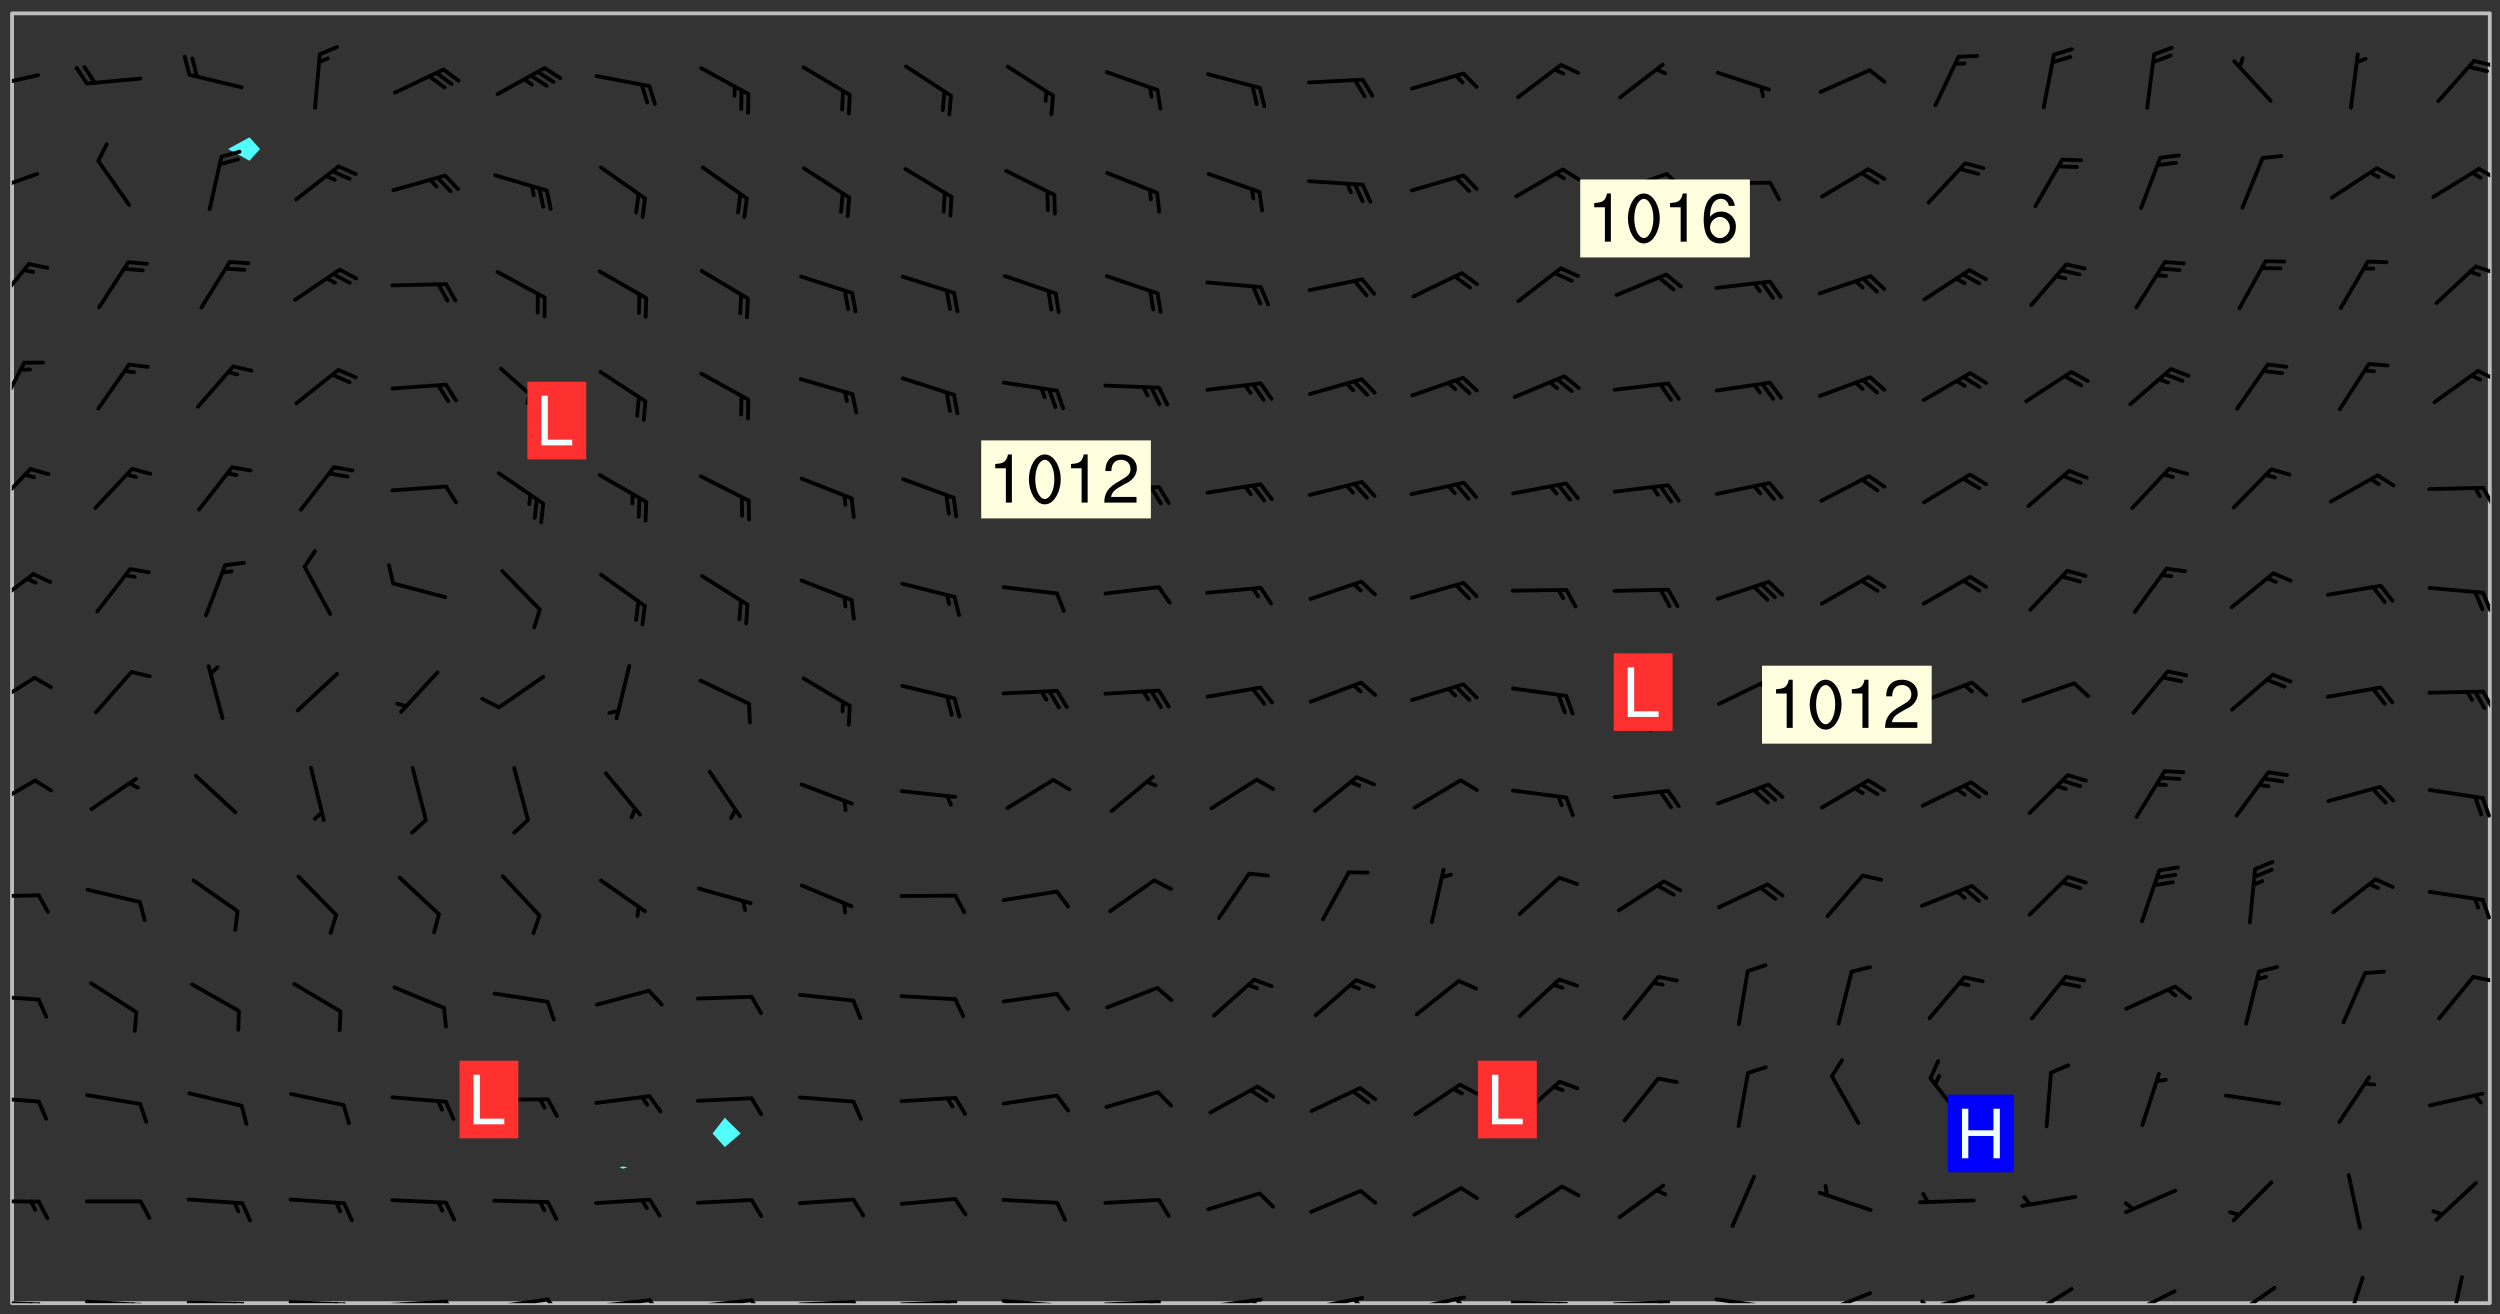 <svg xmlns="http://www.w3.org/2000/svg" role="img" xmlns:xlink="http://www.w3.org/1999/xlink" viewBox="142.45 309.95 326.84 171.84"><rect x="142.45" y="309.95" width="326.84" height="171.84" fill="#333333" stroke="none"/><defs><clipPath id="clip2"><path d="M 144 311.672 L 145 311.672 L 145 480.328 L 144 480.328 Z M 144 311.672"/></clipPath><clipPath id="clip3"><path d="M 144 311.672 L 468 311.672 L 468 480.328 L 144 480.328 Z M 144 311.672"/></clipPath><clipPath id="clip4"><path d="M 467 311.672 L 468 311.672 L 468 480.328 L 467 480.328 Z M 467 311.672"/></clipPath><clipPath id="clip5"><path d="M 144 479 L 148 479 L 148 480.328 L 144 480.328 Z M 144 479"/></clipPath><clipPath id="clip6"><path d="M 147 480 L 149 480 L 149 480.328 L 147 480.328 Z M 147 480"/></clipPath><clipPath id="clip7"><path d="M 146 480 L 148 480 L 148 480.328 L 146 480.328 Z M 146 480"/></clipPath><clipPath id="clip8"><path d="M 153 479 L 162 479 L 162 480.328 L 153 480.328 Z M 153 479"/></clipPath><clipPath id="clip9"><path d="M 160 480 L 163 480 L 163 480.328 L 160 480.328 Z M 160 480"/></clipPath><clipPath id="clip10"><path d="M 159 480 L 161 480 L 161 480.328 L 159 480.328 Z M 159 480"/></clipPath><clipPath id="clip11"><path d="M 166 479 L 175 479 L 175 480.328 L 166 480.328 Z M 166 479"/></clipPath><clipPath id="clip12"><path d="M 173 480 L 176 480 L 176 480.328 L 173 480.328 Z M 173 480"/></clipPath><clipPath id="clip13"><path d="M 172 480 L 174 480 L 174 480.328 L 172 480.328 Z M 172 480"/></clipPath><clipPath id="clip14"><path d="M 180 479 L 188 479 L 188 480.328 L 180 480.328 Z M 180 479"/></clipPath><clipPath id="clip15"><path d="M 187 480 L 189 480 L 189 480.328 L 187 480.328 Z M 187 480"/></clipPath><clipPath id="clip16"><path d="M 186 480 L 188 480 L 188 480.328 L 186 480.328 Z M 186 480"/></clipPath><clipPath id="clip17"><path d="M 193 479 L 202 479 L 202 480.328 L 193 480.328 Z M 193 479"/></clipPath><clipPath id="clip18"><path d="M 200 479 L 203 479 L 203 480.328 L 200 480.328 Z M 200 479"/></clipPath><clipPath id="clip19"><path d="M 206 479 L 215 479 L 215 480.328 L 206 480.328 Z M 206 479"/></clipPath><clipPath id="clip20"><path d="M 213 479 L 216 479 L 216 480.328 L 213 480.328 Z M 213 479"/></clipPath><clipPath id="clip21"><path d="M 220 479 L 228 479 L 228 480.328 L 220 480.328 Z M 220 479"/></clipPath><clipPath id="clip22"><path d="M 227 479 L 230 479 L 230 480.328 L 227 480.328 Z M 227 479"/></clipPath><clipPath id="clip23"><path d="M 233 479 L 241 479 L 241 480.328 L 233 480.328 Z M 233 479"/></clipPath><clipPath id="clip24"><path d="M 240 479 L 243 479 L 243 480.328 L 240 480.328 Z M 240 479"/></clipPath><clipPath id="clip25"><path d="M 246 479 L 255 479 L 255 480.328 L 246 480.328 Z M 246 479"/></clipPath><clipPath id="clip26"><path d="M 253 479 L 256 479 L 256 480.328 L 253 480.328 Z M 253 479"/></clipPath><clipPath id="clip27"><path d="M 260 479 L 268 479 L 268 480.328 L 260 480.328 Z M 260 479"/></clipPath><clipPath id="clip28"><path d="M 266 479 L 268 479 L 268 480.328 L 266 480.328 Z M 266 479"/></clipPath><clipPath id="clip29"><path d="M 273 479 L 281 479 L 281 480.328 L 273 480.328 Z M 273 479"/></clipPath><clipPath id="clip30"><path d="M 279 480 L 281 480 L 281 480.328 L 279 480.328 Z M 279 480"/></clipPath><clipPath id="clip31"><path d="M 286 479 L 295 479 L 295 480.328 L 286 480.328 Z M 286 479"/></clipPath><clipPath id="clip32"><path d="M 292 479 L 294 479 L 294 480.328 L 292 480.328 Z M 292 479"/></clipPath><clipPath id="clip33"><path d="M 300 479 L 308 479 L 308 480.328 L 300 480.328 Z M 300 479"/></clipPath><clipPath id="clip34"><path d="M 306 479 L 308 479 L 308 480.328 L 306 480.328 Z M 306 479"/></clipPath><clipPath id="clip35"><path d="M 313 479 L 321 479 L 321 480.328 L 313 480.328 Z M 313 479"/></clipPath><clipPath id="clip36"><path d="M 319 479 L 321 479 L 321 480.328 L 319 480.328 Z M 319 479"/></clipPath><clipPath id="clip37"><path d="M 326 479 L 335 479 L 335 480.328 L 326 480.328 Z M 326 479"/></clipPath><clipPath id="clip38"><path d="M 332 479 L 334 479 L 334 480.328 L 332 480.328 Z M 332 479"/></clipPath><clipPath id="clip39"><path d="M 339 479 L 348 479 L 348 480.328 L 339 480.328 Z M 339 479"/></clipPath><clipPath id="clip40"><path d="M 345 480 L 348 480 L 348 480.328 L 345 480.328 Z M 345 480"/></clipPath><clipPath id="clip41"><path d="M 353 479 L 361 479 L 361 480.328 L 353 480.328 Z M 353 479"/></clipPath><clipPath id="clip42"><path d="M 359 479 L 361 479 L 361 480.328 L 359 480.328 Z M 359 479"/></clipPath><clipPath id="clip43"><path d="M 366 479 L 375 479 L 375 480.328 L 366 480.328 Z M 366 479"/></clipPath><clipPath id="clip44"><path d="M 380 478 L 388 478 L 388 480.328 L 380 480.328 Z M 380 478"/></clipPath><clipPath id="clip45"><path d="M 393 479 L 401 479 L 401 480.328 L 393 480.328 Z M 393 479"/></clipPath><clipPath id="clip46"><path d="M 393 479 L 395 479 L 395 480.328 L 393 480.328 Z M 393 479"/></clipPath><clipPath id="clip47"><path d="M 407 478 L 414 478 L 414 480.328 L 407 480.328 Z M 407 478"/></clipPath><clipPath id="clip48"><path d="M 406 480 L 409 480 L 409 480.328 L 406 480.328 Z M 406 480"/></clipPath><clipPath id="clip49"><path d="M 420 478 L 428 478 L 428 480.328 L 420 480.328 Z M 420 478"/></clipPath><clipPath id="clip50"><path d="M 420 480 L 422 480 L 422 480.328 L 420 480.328 Z M 420 480"/></clipPath><clipPath id="clip51"><path d="M 433 478 L 441 478 L 441 480.328 L 433 480.328 Z M 433 478"/></clipPath><clipPath id="clip52"><path d="M 433 480 L 436 480 L 436 480.328 L 433 480.328 Z M 433 480"/></clipPath><clipPath id="clip53"><path d="M 448 476 L 452 476 L 452 480.328 L 448 480.328 Z M 448 476"/></clipPath><clipPath id="clip54"><path d="M 462 476 L 465 476 L 465 480.328 L 462 480.328 Z M 462 476"/></clipPath><clipPath id="clip55"><path d="M 144 466 L 148 466 L 148 468 L 144 468 Z M 144 466"/></clipPath><clipPath id="clip56"><path d="M 144 453 L 148 453 L 148 455 L 144 455 Z M 144 453"/></clipPath><clipPath id="clip57"><path d="M 144 439 L 148 439 L 148 441 L 144 441 Z M 144 439"/></clipPath><clipPath id="clip58"><path d="M 465 437 L 468 437 L 468 439 L 465 439 Z M 465 437"/></clipPath><clipPath id="clip59"><path d="M 144 426 L 148 426 L 148 428 L 144 428 Z M 144 426"/></clipPath><clipPath id="clip60"><path d="M 466 427 L 468 427 L 468 431 L 466 431 Z M 466 427"/></clipPath><clipPath id="clip61"><path d="M 144 411 L 148 411 L 148 416 L 144 416 Z M 144 411"/></clipPath><clipPath id="clip62"><path d="M 466 414 L 468 414 L 468 417 L 466 417 Z M 466 414"/></clipPath><clipPath id="clip63"><path d="M 144 398 L 148 398 L 148 403 L 144 403 Z M 144 398"/></clipPath><clipPath id="clip64"><path d="M 466 400 L 468 400 L 468 403 L 466 403 Z M 466 400"/></clipPath><clipPath id="clip65"><path d="M 144 384 L 148 384 L 148 390 L 144 390 Z M 144 384"/></clipPath><clipPath id="clip66"><path d="M 466 387 L 468 387 L 468 390 L 466 390 Z M 466 387"/></clipPath><clipPath id="clip67"><path d="M 144 371 L 147 371 L 147 377 L 144 377 Z M 144 371"/></clipPath><clipPath id="clip68"><path d="M 466 373 L 468 373 L 468 377 L 466 377 Z M 466 373"/></clipPath><clipPath id="clip69"><path d="M 144 357 L 146 357 L 146 364 L 144 364 Z M 144 357"/></clipPath><clipPath id="clip70"><path d="M 466 358 L 468 358 L 468 360 L 466 360 Z M 466 358"/></clipPath><clipPath id="clip71"><path d="M 144 344 L 147 344 L 147 351 L 144 351 Z M 144 344"/></clipPath><clipPath id="clip72"><path d="M 465 344 L 468 344 L 468 346 L 465 346 Z M 465 344"/></clipPath><clipPath id="clip73"><path d="M 144 332 L 148 332 L 148 336 L 144 336 Z M 144 332"/></clipPath><clipPath id="clip74"><path d="M 466 331 L 468 331 L 468 334 L 466 334 Z M 466 331"/></clipPath><clipPath id="clip75"><path d="M 144 319 L 148 319 L 148 322 L 144 322 Z M 144 319"/></clipPath><clipPath id="clip76"><path d="M 465 317 L 468 317 L 468 319 L 465 319 Z M 465 317"/></clipPath><g id="surface344" clip-path="url(#clip1)"><path fill="#fff" fill-opacity="0" fill-rule="evenodd" d="M 0 0 L 1000 0 L 1000 1000 L 0 1000 Z M 0 0"/><path fill="#d3d3d3" fill-opacity="0" fill-rule="evenodd" d="M162.152 355.867L161.918 356.16 161.977 356.395 162.094 356.566 162.27 356.801 162.562 357.148 162.676 357.207 162.793 357.035 162.852 356.801 163.027 356.625 163.492 356.449 164.191 356.449 164.426 356.742 164.715 357.559 164.773 357.734 164.949 357.965 165.301 358.199 166 358.898 166.172 359.074 166.406 359.422 166.641 359.832 166.93 360.414 167.34 360.879 167.57 361.113 167.805 361.289 167.922 361.52 168.098 361.812 168.27 362.977 168.27 363.211 168.328 363.5 168.387 363.617 168.504 363.734 168.852 364.145 168.969 364.316 169.145 364.492 169.32 364.727 169.438 364.898 169.609 365.25 169.668 365.484 169.902 365.891 170.137 365.832 169.961 366.008 169.902 366.938 169.32 366.938 169.086 366.824 168.738 366.938 168.621 367.055 168.562 367.348 168.504 367.523 168.387 367.695 167.922 367.988 167.863 368.223 167.805 368.336 167.805 368.98 167.863 369.152 167.863 369.562 167.922 369.621 167.922 370.027 167.98 370.434 168.098 370.609 168.156 370.668 168.387 371.309 168.328 371.602 168.328 372.301 168.27 372.883 168.27 373.117 168.211 373.348 168.156 373.699 168.156 375.621 168.211 375.738 168.637 375.738 168.27 375.855 168.246 376.207 169.137 377.375 170.879 377.914 172.219 378.273 172.219 378.812 172.309 379.621 172.844 380.336 174.363 380.605 175.254 380.52 175.344 381.684 175.879 381.863 177.039 381.684 179.094 380.699 180.254 380.336 182.133 380.16 183.828 379.98 183.648 380.699 182.133 380.785 180.883 380.875 180.078 381.145 179.004 381.953 179.273 382.672 179.809 383.57 179.629 384.195 179.363 385.004 179.629 386.082 180.254 386.98 181.059 387.16 182.309 386.98 182.043 387.703 182.141 388.207 182.195 388.5 182.195 388.672 182.254 388.965 182.254 389.371 182.43 389.488 182.781 389.605 183.188 389.605 183.48 389.43 183.594 389.312 183.652 389.195 183.77 388.965 183.828 388.789 184.18 388.324 184.41 388.148 184.586 388.09 184.762 388.148 184.82 388.324 184.938 389.312 184.992 389.781 185.051 389.953 185.168 390.188 185.344 390.246 186.16 390.305 186.449 390.305 186.566 390.539 186.625 390.945 186.684 391.297 186.684 392.402 186.801 392.695 186.918 393.043 187.207 393.742 187.383 394.094 187.965 394.848 188.316 395.023 188.488 395.082 188.957 395.316 189.598 395.781 189.945 396.016 190.238 396.191 190.531 396.246 190.762 396.309 191.578 396.656 191.871 396.832 191.984 397.004 192.336 397.355 192.453 397.531 192.977 398.172 192.977 398.461 193.035 398.812 193.035 399.16 193.094 399.512 193.152 399.801 193.27 399.859 193.441 399.918 193.617 399.918 194.199 400.152 194.375 400.27 194.551 400.559 194.727 400.793 194.84 401.027 195.133 401.258 195.25 401.375 195.25 401.785 195.309 401.84 195.598 402.074 195.832 402.191 195.891 402.309 196.008 402.48 196.066 402.598 196.297 402.832 196.355 403.008 196.59 403.066 196.707 403.125 196.59 403.238 196.531 403.355 196.531 403.473 196.414 403.766 196.297 404.055 196.297 404.637 196.473 404.754 196.59 404.812 196.648 404.93 196.766 405.047 196.879 405.105 197.055 405.453 197.113 405.805 197.172 406.211 197.172 406.387 197.113 406.562 196.996 407.262 196.996 407.434 197.113 407.609 197.406 407.902 197.812 407.902 197.988 408.02 198.105 408.191 198.223 408.484 198.223 408.719 197.695 408.719 197.465 408.484 197.23 408.484 197.055 408.543 196.996 409.242 197.055 409.59 197.172 409.766 197.348 410.176 197.465 410.406 197.754 410.875 197.93 410.93 198.453 410.93 198.688 410.988 199.445 411.629 199.504 411.922 199.504 412.156 199.562 412.215 199.793 412.562 199.793 412.914 199.676 413.086 199.676 413.379 199.969 413.668 200.262 413.844 200.434 413.902 200.727 414.078 201.02 414.195 201.602 414.602 201.891 414.836 202.184 415.012 202.402 415.172 202.418 415.184 202.648 415.359 203.289 415.883 203.465 416.117 203.582 416.293 203.758 416.469 203.871 416.641 203.871 417.281 203.988 417.457 204.457 417.574 205.039 417.691 205.273 417.75 205.504 417.863 205.797 417.98 205.91 418.039 206.496 418.391 206.785 418.562 206.961 418.625 207.137 418.68 207.312 418.738 208.012 419.09 208.301 419.266 208.535 419.32 208.824 419.496 209.059 419.613 209.699 420.02 209.992 420.137 210.164 420.195 210.398 420.254 210.809 420.312 211.039 420.371 211.273 420.488 211.332 420.66 210.922 420.836 211.391 420.895 211.449 421.188 211.562 421.422 211.738 421.477 211.973 421.535 212.148 421.594 212.555 421.711 213.195 421.945 213.312 422.117 213.371 422.352 213.371 422.527 213.312 422.645 213.254 423.051 213.488 423.285 213.605 423.344 213.953 423.461 214.594 423.691 214.77 423.809 215.059 423.926 215.234 424.102 215.469 424.566 216.051 425.672 216.227 425.848 216.574 426.023 216.75 426.141 217.102 426.258 218.148 426.781 218.383 426.84 218.848 426.953 219.141 427.012 219.605 427.188 220.363 427.77 220.598 428.004 220.945 428.469 221.121 428.645 221.41 428.879 222.227 429.578 222.52 429.754 222.809 430.043 223.102 430.219 223.395 430.508 224.09 431.148 224.266 431.324 224.559 431.559 224.848 431.793 225.316 432.082 225.957 432.664 226.305 432.898 226.539 433.191 226.887 433.539 227.238 434.004 228.172 434.996 228.52 435.402 228.637 435.578 228.871 435.637 228.984 435.754 229.629 435.93 229.859 436.043 230.094 436.102 230.387 436.277 230.617 436.395 231.551 437.094 231.957 437.5 232.191 437.676 232.598 437.852 232.832 437.969 233.648 438.316 233.996 438.551 234.23 438.668 234.523 438.957 234.754 439.074 235.512 439.426 235.863 439.598 236.094 439.656 236.387 439.773 236.621 439.832 237.492 440.008 238.309 440.008 238.777 440.238 238.949 440.297 239.824 440.996 240.289 441.113 240.582 441.172 240.758 441.23 240.988 441.289 241.457 441.348 241.805 441.406 242.156 441.465 242.562 441.523 242.855 441.523 243.027 441.582 243.027 441.812 243.203 441.988 243.496 441.988 243.844 442.047 244.195 442.105 244.895 442.223 245.535 442.223 246 441.988 246.293 441.812 246.465 441.695 246.875 441.523 247.164 441.348 248.098 440.883 248.566 440.59 249.09 440.297 249.555 440.125 250.02 439.949 251.07 439.484 251.359 439.367 251.77 439.25 252.059 439.133 252.586 438.957 254.102 438.258 254.684 437.91 254.973 437.852 255.266 437.793 255.613 437.676 256.488 437.445 256.84 437.328 256.953 437.328 257.188 437.27 258.062 437.035 258.297 436.977 259.109 436.977 259.461 436.918 260.277 436.801 260.449 436.742 260.801 436.688 261.094 436.629 261.324 436.57 262.141 436.395 262.316 436.336 262.664 436.336 262.898 436.277 263.363 436.16 264.121 435.988 264.355 435.93 264.703 435.93 265.113 435.812 265.402 435.754 266.688 435.695 266.977 435.695 267.387 435.637 267.617 435.578 267.793 435.578 268.668 435.461 269.074 435.461 269.484 435.344 269.832 435.344 270.184 435.23 271.055 435.172 272.805 435.172 273.852 435.461 274.262 435.578 274.551 435.695 274.902 435.812 275.191 435.93 276.242 436.102 276.531 436.16 276.824 436.16 277.117 436.219 277.289 436.277 277.699 436.336 277.871 436.395 277.988 436.453 278.105 436.453 278.223 436.512 278.574 436.57 278.688 436.57 279.098 436.637 281.02 437.031 282.945 437.426 284.465 437.875 286.16 438.594 288.305 439.398 289.91 438.68 291.34 437.875 292.5 436.797 293.75 436.348 296.785 435.629 298.66 435.27 300.805 433.922 303.039 432.668 305.539 431.41 307.234 430.961 309.02 430.781 310.18 430.512 310.805 431.051 312.145 430.781 312.859 429.793 313.844 428.449 314.289 428.27 315.094 427.91 316.969 427.371 318.754 426.922 320.004 426.652 321.164 426.562 322.863 426.473 324.824 426.203 326.074 426.113 326.613 426.113 327.238 426.023 328.129 426.023 330.273 425.844 332.684 425.664 335.273 425.574 336.969 425.754 338.578 425.844 340.008 426.203 341.168 426.922 343.043 427.91 344.203 429.438 344.469 430.152 345.098 430.242 345.453 431.141 345.988 431.68 346.523 433.207 347.598 433.566 348.133 433.566 347.328 434.102 347.418 435.809 348.133 438.504 349.023 439.309 349.918 440.297 350.633 441.555 352.418 442.094 353.938 441.914 354.293 443.258 355.902 442.453 356.883 441.914 357.152 442.184 357.469 441.969 357.688 441.824 358.488 442.273 358.938 441.914 359.293 441.914 359.828 441.645 360.367 440.926 360.902 440.656 361.527 439.668 362.688 440.117 363.527 440.488 364.922 441.105 366.617 440.926 368.223 440.926 370.008 441.016 370.188 439.309 370.723 437.965 371.527 438.234 372.02 439.082 372.422 439.488 372.332 440.027 372.332 440.387 373.047 440.836 373.758 440.566 375.188 440.566 375.547 441.555 375.992 442.812 376.707 444.156 377.957 444.785 379.652 445.414 380.367 445.234 380.547 444.695 381.527 444.605 381.977 444.965 382.062 446.223 381.797 446.852 381.262 447.031 381.262 447.57 381.977 448.555 382.242 449.094 383.227 450.082 384.027 451.16 383.762 451.52 383.672 452.418 383.047 454.75 382.691 456.816 382.602 458.609 382.422 459.328 382.332 459.867 382.332 461.305 381.352 463.188 380.992 464.895 380.457 465.793 379.652 466.961 379.387 467.5 381.441 468.754 381.527 469.113 381.172 469.652 381.082 469.473 381.082 470.281 381.172 471.719 380.727 472.434 379.652 472.527 379.387 473.242 379.922 474.141 380.727 474.859 381.887 475.668 383.227 475.938 383.672 476.297 383.316 476.746 381.527 476.656 380.277 476.207 379.562 475.488 378.938 475.398 378.762 478.988 378.574 480.297 467.934 480.297 467.934 311.703 412.664 311.703 412.664 360.785 413.426 360.91 416.715 361.453 418.738 364.289 418.738 367.043 421.09 367.375 423.438 367.707 427.488 367.707 426.109 371.867 424.086 372.574 422.062 373.277 421.52 373.621 418.926 375.238 418.738 375.355 416.715 373.277 415.984 370.535 413.312 368.457 411.938 364.957 411.871 364.875 409.914 362.203 412.664 360.785 412.664 311.703 294.422 311.703 294.422 403.117 294.539 403.148 294.672 403.16 294.746 403.234 294.852 403.281 294.941 403.34 295.027 403.398 295.117 403.457 295.414 403.754 295.473 403.844 295.504 403.961 295.531 404.078 295.547 404.215 295.516 404.332 295.457 404.422 295.398 404.508 295.355 404.613 295.309 404.715 295.281 404.836 295.281 404.98 295.457 405.25 295.605 405.398 295.68 405.484 295.754 405.559 295.797 405.664 295.859 405.754 295.918 405.84 295.961 405.945 296.02 406.035 296.066 406.137 296.109 406.242 296.168 406.328 296.285 406.508 296.359 406.582 296.422 406.668 296.48 406.758 296.523 406.863 296.582 406.953 296.641 407.039 296.703 407.129 296.762 407.219 296.805 407.32 296.922 407.5 296.996 407.574 297.055 407.66 297.129 407.734 297.219 407.793 297.324 407.84 297.473 407.84 297.605 407.824 297.738 407.84 297.84 407.793 297.914 407.719 297.961 407.617 297.945 407.484 297.945 407.336 297.898 407.23 297.871 407.113 297.824 407.012 297.797 406.891 297.754 406.789 297.691 406.699 297.648 406.598 297.605 406.492 297.574 406.375 297.559 406.242 297.547 406.105 297.633 406.047 297.691 405.961 297.812 405.93 297.855 406.035 297.871 406.168 297.871 406.285 297.93 406.387 297.988 406.477 298.078 406.535 298.227 406.684 298.285 406.773 298.328 406.879 298.316 406.98 298.402 407.039 298.508 407.086 298.594 407.145 298.684 407.203 298.758 407.277 298.641 407.305 298.535 407.352 298.449 407.41 298.375 407.484 298.316 407.574 298.254 407.66 298.227 407.781 298.18 407.883 298.137 407.988 298.105 408.105 298.094 408.238 298.078 408.371 298.078 408.52 298.105 408.637 298.152 408.742 298.195 408.844 298.254 408.934 298.328 409.008 298.418 409.066 298.492 409.141 298.582 409.199 298.641 409.289 298.684 409.395 298.73 409.496 298.848 409.527 298.98 409.543 299.129 409.543 299.246 409.512 299.352 409.555 299.395 409.66 299.441 409.762 299.469 409.883 299.5 410 299.527 410.117 299.559 410.238 299.586 410.355 299.691 410.398 299.793 410.445 299.926 410.43 300.074 410.578 300.137 410.664 300.211 410.738 300.281 410.812 300.371 410.875 300.477 410.918 300.578 410.961 300.695 410.992 300.832 411.008 300.949 410.977 301.023 410.902 301.051 410.785 301.039 410.652 301.008 410.531 300.98 410.414 301.023 410.309 301.141 410.309 301.23 410.371 301.348 410.398 301.496 410.398 301.629 410.414 301.777 410.414 301.91 410.43 302.043 410.414 302.191 410.414 302.324 410.398 302.457 410.387 302.594 410.398 302.711 410.371 302.844 410.355 303.035 410.297 302.977 410.473 302.961 410.605 302.934 410.727 302.918 410.859 302.859 410.945 302.727 410.961 302.621 411.008 302.516 411.051 302.398 411.082 302.281 411.109 302.016 411.141 301.867 411.141 301.734 411.156 301.66 411.23 301.719 411.316 301.867 411.465 301.984 411.645 302.059 411.715 302.148 411.777 302.238 411.836 302.324 411.895 302.414 411.953 302.516 411.996 302.621 412.059 302.727 412.102 302.812 412.16 302.918 412.207 303.02 412.25 303.199 412.367 303.258 412.457 303.215 412.559 303.168 412.664 303.184 412.797 303.406 413.02 303.465 413.109 303.508 413.211 303.539 413.332 303.582 413.434 303.598 413.566 303.629 413.684 303.641 413.82 303.672 413.938 303.82 414.086 303.922 414.129 304.027 414.172 304.145 414.203 304.277 414.219 304.414 414.234 304.531 414.234 304.648 414.203 304.738 414.145 304.781 414.039 304.828 413.938 304.871 413.832 304.902 413.715 304.914 413.582 304.914 413.434 304.902 413.301 304.887 413.168 304.855 413.051 304.812 412.945 304.766 412.84 304.723 412.738 304.68 412.633 304.664 412.5 304.68 412.367 304.707 412.25 304.738 412.133 304.766 412.012 304.812 411.91 304.902 411.852 304.988 411.789 305.062 411.715 305.152 411.656 305.375 411.434 305.434 411.348 305.508 411.273 305.625 411.094 305.684 411.008 305.684 410.859 305.609 410.785 305.508 410.738 305.402 410.695 305.301 410.652 305.242 410.562 305.195 410.457 305.168 410.34 305.258 410.281 305.375 410.25 305.477 410.207 305.656 410.09 305.805 409.941 305.816 409.809 305.805 409.703 305.715 409.645 305.582 409.66 305.434 409.66 305.301 409.676 305.168 409.66 305.047 409.629 304.961 409.57 304.887 409.496 304.828 409.406 304.766 409.32 304.648 409.141 304.59 409.055 304.621 408.934 304.707 408.875 304.828 408.844 304.887 408.758 304.887 408.637 304.855 408.52 304.797 408.43 304.738 408.344 304.691 408.238 304.664 408.121 304.648 407.988 304.707 407.898 304.781 407.824 304.871 407.766 304.988 407.586 305.062 407.512 305.121 407.426 305.27 407.277 305.391 407.246 305.523 407.23 305.656 407.246 305.73 407.32 305.773 407.426 305.789 407.559 305.758 407.676 305.641 407.707 305.508 407.719 305.359 407.867 305.316 407.973 305.27 408.074 305.242 408.195 305.211 408.312 305.211 408.461 305.242 408.578 305.285 408.684 305.344 408.773 305.418 408.844 305.492 408.918 305.609 408.949 305.73 408.977 305.848 408.949 305.98 408.934 306.098 408.934 306.188 408.992 306.262 409.066 306.309 409.172 306.367 409.258 306.469 409.305 306.602 409.32 306.707 409.363 306.793 409.422 306.781 409.527 306.707 409.602 306.527 409.719 306.469 409.809 306.379 409.867 306.309 409.941 306.234 410.016 306.172 410.105 306.145 410.223 306.129 410.355 306.145 410.488 306.129 410.621 306.129 410.77 306.145 410.902 306.172 411.02 306.203 411.141 306.277 411.215 306.367 411.273 306.453 411.332 306.543 411.391 306.66 411.422 306.66 411.508 306.559 411.555 306.469 411.613 306.203 411.645 306.086 411.672 305.938 411.672 305.832 411.715 305.73 411.762 305.672 411.852 305.609 412.086 305.598 412.219 305.566 412.34 305.551 412.473 305.551 412.766 305.539 412.898 305.551 413.035 305.566 413.168 305.699 413.184 305.832 413.195 305.953 413.227 306.039 413.285 306.113 413.359 306.16 413.465 306.203 413.566 306.219 413.699 306.219 414.145 306.203 414.277 306.203 414.723 306.234 414.988 306.262 415.105 306.277 415.238 306.309 415.355 306.395 415.566 306.426 415.832 306.426 415.98 306.395 416.098 306.367 416.215 306.336 416.336 306.309 416.453 306.277 416.57 306.246 416.691 306.234 416.824 306.219 416.957 306.309 417.016 306.426 416.984 306.527 417 306.574 417.105 306.543 417.371 306.543 417.812 306.5 417.918 306.453 418.023 306.41 418.125 306.367 418.23 306.309 418.316 306.277 418.438 306.234 418.555 306.203 418.672 306.188 418.805 306.203 418.938 306.262 419.027 306.367 419.074 306.453 419.133 306.512 419.219 306.5 419.355 306.469 419.473 306.426 419.574 306.426 420.02 306.41 420.152 306.41 420.301 306.379 420.418 306.336 420.523 306.309 420.641 306.262 420.746 306.219 420.848 306.188 420.969 306.16 421.086 306.129 421.219 306.098 421.336 306.07 421.453 306.027 421.559 305.996 421.676 305.965 421.797 305.953 421.93 305.938 422.062 305.938 422.359 305.965 422.477 305.965 422.625 306.012 423.023 306.039 423.141 306.098 423.23 306.219 423.262 306.367 423.262 306.5 423.246 306.559 423.336 306.559 423.453 306.5 423.543 306.41 423.602 306.309 423.645 306.203 423.691 306.113 423.75 306.027 423.809 305.891 423.824 305.773 423.793 305.641 423.777 305.539 423.824 305.477 423.91 305.465 424.047 305.449 424.18 305.418 424.297 305.391 424.414 305.375 424.547 305.344 424.668 305.344 424.965 305.359 425.098 305.391 425.215 305.391 425.363 305.402 425.496 305.402 425.645 305.375 425.762 305.328 425.863 305.301 425.984 305.27 426.102 305.211 426.191 305.137 426.266 305.035 426.309 304.93 426.355 304.812 426.383 304.691 426.414 304.59 426.367 304.648 426.281 304.754 426.234 304.781 426.117 304.812 426 304.84 425.879 304.871 425.762 304.871 425.613 304.887 425.48 304.855 425.363 304.812 425.258 304.707 425.273 304.633 425.348 304.531 425.391 304.441 425.453 304.367 425.527 304.324 425.629 304.309 425.762 304.277 425.879 304.25 426 304.219 426.117 304.191 426.234 304.16 426.355 304.133 426.473 304.102 426.59 304.059 426.695 303.969 426.754 303.879 426.754 303.762 426.723 303.73 426.637 303.746 426.5 303.715 426.383 303.715 426.234 303.703 426.102 303.703 425.953 303.641 425.719 303.613 425.598 303.57 425.496 303.523 425.391 303.465 425.305 303.406 425.215 303.363 425.109 303.301 425.023 303.152 424.875 303.082 424.801 302.977 424.754 302.871 424.711 302.77 424.668 302.473 424.371 302.383 424.297 302.297 424.238 302.191 424.195 302.102 424.133 302.016 424.074 301.91 424.031 301.82 423.973 301.734 423.91 301.66 423.84 301.555 423.793 301.469 423.734 301.363 423.691 301.273 423.629 301.172 423.586 301.066 423.543 300.98 423.484 300.875 423.438 300.77 423.395 300.668 423.348 300.578 423.289 300.477 423.246 300.371 423.203 300.281 423.141 300.164 423.113 300.031 423.098 299.898 423.113 299.75 423.113 299.617 423.129 299.5 423.098 299.41 423.039 299.336 422.965 299.246 422.906 299.145 422.859 298.996 422.859 298.875 422.832 298.773 422.789 298.699 422.715 298.582 422.535 298.492 422.477 298.391 422.434 298.301 422.371 298.195 422.328 298.105 422.27 298.02 422.211 297.914 422.164 297.855 422.078 297.797 421.988 297.754 421.883 297.707 421.781 297.633 421.707 297.547 421.648 297.473 421.574 297.383 421.516 297.16 421.293 297.117 421.188 297.086 420.922 297.191 420.879 297.336 420.879 297.441 420.922 297.516 420.996 297.605 421.055 297.691 421.113 297.797 421.16 297.887 421.219 298.035 421.367 298.105 421.441 298.254 421.59 298.316 421.676 298.391 421.75 298.477 421.809 298.551 421.883 298.641 421.945 298.73 422.004 298.816 422.062 299.086 422.238 299.188 422.285 299.293 422.328 299.395 422.371 299.441 422.297 299.5 422.211 299.574 422.137 299.645 422.062 299.75 422.105 299.824 422.18 299.883 422.27 299.926 422.371 299.973 422.477 300.016 422.582 300.137 422.609 300.254 422.582 300.328 422.492 300.371 422.387 300.43 422.297 300.504 422.223 300.609 422.18 300.727 422.152 300.859 422.164 300.949 422.223 301.098 422.371 301.156 422.461 301.199 422.566 301.246 422.668 301.289 422.773 301.332 422.875 301.438 422.922 301.543 422.965 301.676 422.98 301.762 422.922 301.82 422.832 301.895 422.758 302 422.715 302.117 422.742 302.223 422.789 302.324 422.832 302.43 422.875 302.531 422.922 302.711 423.039 302.711 423.156 302.695 423.289 302.711 423.422 302.727 423.559 302.785 423.645 302.887 423.691 303.008 423.719 303.125 423.75 303.273 423.75 303.391 423.719 303.449 423.629 303.629 423.512 303.688 423.422 303.762 423.348 303.82 423.262 303.938 423.082 304.117 422.965 304.234 422.996 304.324 423.055 304.367 423.129 304.352 423.262 304.352 423.379 304.441 423.438 304.59 423.438 304.723 423.422 304.855 423.41 305.121 423.379 305.227 423.336 305.344 423.305 305.465 423.277 305.539 423.203 305.609 423.129 305.672 423.039 305.656 422.934 305.609 422.832 305.508 422.789 305.402 422.773 305.285 422.801 305.02 422.832 304.871 422.832 304.797 422.758 304.707 422.699 304.59 422.668 304.473 422.641 304.34 422.625 304.191 422.625 304.059 422.641 303.762 422.641 303.656 422.594 303.508 422.445 303.465 422.344 303.406 422.254 303.629 422.031 303.715 421.973 303.82 421.93 303.938 421.898 304.07 421.883 304.203 421.898 304.34 421.914 304.441 421.957 304.574 421.945 304.664 421.883 304.766 421.84 304.828 421.75 304.781 421.648 304.691 421.59 304.574 421.559 304.473 421.516 304.414 421.426 304.352 421.336 304.352 421.219 304.367 421.086 304.473 421.039 304.547 420.969 304.547 420.848 304.457 420.789 304.426 420.672 304.516 420.613 304.59 420.539 304.633 420.434 304.691 420.344 304.738 420.242 304.754 420.109 304.754 419.961 304.707 419.855 304.664 419.754 304.574 419.695 304.441 419.68 304.34 419.637 304.203 419.621 304.086 419.59 303.641 419.59 303.508 419.574 303.375 419.562 303.242 419.547 303.125 419.516 302.977 419.516 302.844 419.5 302.711 419.488 302.445 419.457 302.324 419.414 302.238 419.355 302.164 419.281 302.164 419.133 302.176 419 302.281 418.953 302.383 418.91 302.516 418.895 302.668 418.895 302.801 418.879 303.094 418.879 303.215 418.91 303.316 418.953 303.406 419.012 303.641 419.074 303.762 419.027 303.852 418.969 303.953 418.926 304.086 418.91 304.191 418.953 304.293 419 304.426 419.012 304.547 418.984 304.691 418.984 304.812 418.953 304.93 418.926 305.035 418.879 305.109 418.805 305.195 418.746 305.344 418.598 305.402 418.512 305.449 418.406 305.477 418.289 305.492 418.184 305.391 418.141 305.301 418.082 305.184 418.051 305.078 418.008 304.988 417.945 304.914 417.859 304.84 417.785 304.738 417.742 304.633 417.695 304.531 417.652 304.473 417.562 304.426 417.461 304.34 417.25 304.277 417.164 304.219 417.074 304.145 417 304.059 416.941 303.789 416.941 303.672 416.973 303.582 417.031 303.48 417.074 303.348 417.09 303.242 417.074 303.215 416.957 303.152 416.867 303.035 416.836 302.934 416.793 302.785 416.645 302.754 416.527 302.738 416.422 302.812 416.348 302.992 416.23 303.109 416.203 303.227 416.172 303.363 416.188 303.465 416.23 303.57 416.273 303.672 416.32 303.777 416.363 303.895 416.395 304.027 416.41 304.145 416.438 304.277 416.453 304.383 416.438 304.473 416.379 304.398 416.305 304.293 416.262 304.219 416.188 304.145 416.098 303.996 415.949 303.91 415.891 303.82 415.832 303.746 415.758 303.656 415.699 303.555 415.652 303.434 415.625 303.332 415.578 303.227 415.535 303.109 415.504 303.008 415.461 302.887 415.43 302.738 415.43 302.621 415.461 302.516 415.504 302.43 415.566 302.25 415.684 302.164 415.742 302.074 415.801 301.969 415.848 301.883 415.906 301.777 415.949 301.676 415.992 301.57 416.039 301.496 416.113 301.438 416.203 301.379 416.289 301.332 416.395 301.273 416.48 301.199 416.555 301.066 416.543 300.949 416.512 300.832 416.512 300.758 416.586 300.668 416.645 300.594 416.719 300.504 416.777 300.418 416.836 300.312 416.883 300.211 416.926 300.074 416.941 299.973 416.898 299.824 416.75 299.719 416.703 299.633 416.703 299.527 416.75 299.426 416.793 299.305 416.824 299.188 416.793 299.113 416.719 299.113 416.602 299.145 416.48 299.219 416.41 299.277 416.32 299.352 416.246 299.469 416.215 299.574 416.172 299.867 416.172 300 416.156 300.137 416.141 300.238 416.098 300.328 416.039 300.43 415.992 300.52 415.934 300.652 415.922 300.742 415.98 300.875 415.992 300.965 415.934 301.051 415.875 301.156 415.832 301.246 415.773 301.332 415.711 301.422 415.652 301.57 415.504 301.629 415.418 301.688 415.328 301.793 415.285 301.926 415.27 302.043 415.297 302.164 415.328 302.223 415.27 302.281 415.18 302.312 414.914 302.34 414.797 302.445 414.809 302.578 414.824 302.68 414.781 302.77 414.723 302.828 414.633 302.902 414.559 302.961 414.469 303.008 414.367 303.02 414.234 303.008 414.102 302.961 413.996 302.812 413.848 302.754 413.758 302.695 413.672 302.652 413.566 302.652 413.121 302.668 412.988 302.668 412.84 302.68 412.707 302.621 412.648 302.531 412.707 302.43 412.664 302.25 412.547 302.164 412.488 302.102 412.398 302.043 412.309 301.969 412.234 301.883 412.176 301.762 412.207 301.66 412.219 301.555 412.266 301.469 412.324 301.363 412.367 301.215 412.516 301.125 412.574 301.039 412.633 300.949 412.695 300.844 412.738 300.711 412.754 300.711 412.633 300.816 412.59 300.934 412.559 301.008 412.488 301.051 412.383 301.051 412.234 301.023 412.117 300.875 411.969 300.742 411.953 300.594 411.953 300.477 411.984 300.371 412.027 300.27 412.07 300.18 412.133 300.062 412.16 299.988 412.086 300 411.953 299.957 411.852 299.914 411.746 299.824 411.688 299.707 411.715 299.586 411.746 299.469 411.777 299.367 411.82 299.246 411.852 299.145 411.895 299.039 411.938 298.949 411.996 298.848 412.012 298.848 411.895 298.863 411.762 298.805 411.672 298.73 411.715 298.582 411.863 298.523 411.953 298.449 412.027 298.402 412.133 298.359 412.234 298.285 412.309 298.227 412.398 298.152 412.473 298.094 412.559 298.02 412.633 297.93 412.695 297.855 412.766 297.781 412.84 297.68 412.855 297.547 412.871 297.441 412.828 297.441 412.707 297.59 412.559 297.633 412.457 297.691 412.367 297.738 412.266 297.781 412.16 297.84 412.07 297.871 411.953 297.914 411.852 297.945 411.73 297.973 411.613 298.02 411.508 298.062 411.406 298.105 411.301 298.18 411.23 298.27 411.168 298.359 411.109 298.461 411.066 298.758 411.066 299.023 411.035 299.129 410.992 299.055 410.918 298.938 410.887 298.832 410.844 298.742 410.785 298.641 410.738 298.551 410.68 298.449 410.637 298.344 410.594 298.254 410.531 298.168 410.473 298.062 410.43 297.961 410.387 297.84 410.355 297.723 410.324 297.621 410.281 297.5 410.25 297.398 410.207 297.309 410.148 297.266 410.043 297.25 409.91 297.352 409.867 297.484 409.852 297.621 409.867 297.754 409.852 297.855 409.809 297.914 409.719 297.93 409.613 297.84 409.555 297.766 409.48 297.664 409.438 297.574 409.379 297.426 409.23 297.383 409.125 297.367 408.992 297.367 408.699 297.309 408.609 297.219 408.551 297.145 408.477 297.102 408.371 297.07 408.254 297.012 408.164 296.938 408.09 296.82 408.062 296.746 407.988 296.656 407.93 296.566 407.867 296.48 407.809 296.406 407.734 296.348 407.648 296.301 407.543 296.215 407.484 296.066 407.336 295.871 407.277 295.738 407.293 295.637 407.336 295.562 407.41 295.516 407.512 295.473 407.617 295.414 407.707 295.355 407.793 295.059 408.09 294.969 408.148 294.883 408.148 294.82 408.062 294.777 407.957 294.809 407.84 294.867 407.75 294.895 407.633 294.883 407.5 294.793 407.438 294.688 407.484 294.57 407.512 294.453 407.543 294.184 407.719 294.082 407.766 293.965 407.793 293.859 407.84 293.77 407.898 293.668 407.941 293.609 407.855 293.562 407.75 293.578 407.617 293.625 407.512 293.695 407.438 293.77 407.367 293.828 407.277 293.828 407.129 293.785 407.023 293.547 407.023 293.445 407.07 293.414 407.188 293.387 407.305 293.355 407.426 293.281 407.469 293.148 407.484 293.074 407.438 293.031 407.336 292.988 407.23 292.941 407.129 292.898 407.023 292.777 407.055 292.676 407.098 292.543 407.113 292.426 407.145 292.32 407.188 292.23 407.246 292.129 407.293 292.008 407.32 291.875 407.336 291.773 407.293 291.715 407.203 291.668 407.098 291.625 406.996 291.582 406.891 291.582 406.773 291.641 406.684 291.727 406.625 291.906 406.508 292.008 406.461 292.113 406.418 292.219 406.359 292.32 406.316 292.41 406.254 292.512 406.211 292.617 406.152 292.719 406.105 292.809 406.047 292.914 406.004 293.016 405.961 293.105 405.898 293.207 405.855 293.344 405.84 293.461 405.871 293.562 405.914 293.684 405.945 293.785 405.988 293.891 406.035 293.992 406.078 294.098 406.121 294.199 406.168 294.305 406.211 294.406 406.254 294.512 406.301 294.598 406.359 294.703 406.402 294.82 406.434 294.926 406.477 295.027 406.523 295.117 406.582 295.223 406.625 295.324 406.668 295.43 406.715 295.547 406.742 295.648 406.789 295.77 406.816 295.918 406.816 296.004 406.758 296.02 406.656 296.078 406.566 296.051 406.449 295.977 406.375 295.859 406.195 295.785 406.121 295.695 406.047 295.516 405.93 295.43 405.871 295.324 405.828 295.223 405.781 294.953 405.605 294.895 405.516 294.82 405.441 294.762 405.352 294.719 405.25 294.688 405.133 294.672 404.996 294.672 404.434 294.66 404.301 294.645 404.168 294.613 404.051 294.598 403.918 294.586 403.785 294.555 403.664 294.332 403.441 294.273 403.355 294.258 403.25 294.289 403.133 294.422 403.117 294.422 311.703 172.992 311.703 172.992 313.156 172.934 313.391 172.582 314.441 172.41 314.965 172.293 315.312 172.117 315.723 172 315.895 171.766 316.188 171.535 316.246 171.184 316.246 171.066 316.305 170.836 316.711 170.836 317.004 170.953 317.18 171.184 317.41 171.301 317.645 171.941 318.402 172.234 318.867 172.41 319.102 172.641 319.453 172.875 319.801 173.516 320.617 173.691 321.082 173.863 321.492 173.98 322.188 174.156 322.656 174.273 324.055 174.332 324.52 174.332 325.395 174.449 326.441 174.449 331.223 174.391 331.688 174.039 332.969 173.863 333.492 173.75 333.902 173.398 334.832 172.934 336 172.699 336.582 172.582 336.758 172.41 337.105 172.234 337.512 171.883 338.328 171.824 338.621 171.711 338.914 171.594 339.203 171.535 339.379 171.418 340.254 171.359 340.66 171.301 340.777 171.242 340.953 171.184 341.125 170.953 341.652 170.836 341.824 170.836 342.059 170.719 342.293 170.66 342.465 170.484 343.051 170.484 343.34 170.426 343.516 170.426 343.809 170.367 343.922 170.309 344.449 170.309 344.621 170.254 344.855 170.254 347.477 170.078 348.293 169.961 348.469 169.785 348.703 169.668 348.875 169.555 349.109 168.969 350.043 168.738 350.332 168.445 350.797 168.27 351.031 167.98 351.383 167.629 352.082 167.516 352.312 167.34 352.723 167.164 352.953 166.758 353.48 165.941 354.18 165.648 354.352 165.359 354.586 165.184 354.703 165.008 354.879 164.484 355.285 163.957 355.461 163.785 355.637 163.551 355.691 162.91 355.867 162.152 355.867M174.363 386.891L173.289 387.34 173.648 388.234 174.898 387.52 175.344 386.98 174.363 386.891"/><path fill="#d3d3d3" fill-opacity="0" fill-rule="evenodd" d="M201.508 416.598L200.613 416.598 201.062 417.227 202.043 417.586 202.848 417.496 203.293 416.508 203.117 416.598 202.402 416.242 201.508 416.598M356.129 475.668L356.07 475.145 356.07 474.852 356.184 474.559 356.242 474.328 356.711 473.859 356.824 473.859 356.941 473.746 357.059 473.688 357.234 473.688 357.469 473.629 357.816 473.629 358.051 473.688 358.168 473.746 358.398 473.918 358.457 474.094 358.574 474.676 358.574 474.969 358.457 475.145 358.285 475.434 358.109 475.609 357.582 476.133 357.352 476.367 357.234 476.426 357.059 476.426 356.941 476.367 356.535 476.074 356.359 475.957 356.242 475.898 356.184 475.785 356.129 475.668M362.77 464.711L362.711 464.539 362.711 463.43 362.77 463.258 362.945 463.199 363.117 463.141 363.293 463.141 363.527 463.082 363.645 463.141 363.703 463.84 363.645 464.012 363.527 464.188 363.41 464.246 363.176 464.77 363.062 464.828 362.828 464.828 362.77 464.711M372.383 450.32L372.266 450.145 372.266 449.445 372.559 448.57 372.676 448.398 372.852 448.047 372.965 447.816 373.082 447.523 373.434 446.766 373.551 446.535 373.723 446.301 373.898 446.301 374.016 446.242 374.656 446.242 374.773 446.301 375.008 446.535 375.18 446.648 375.531 446.941 375.648 447.059 375.762 447.234 375.762 447.348 375.879 447.406 375.996 447.523 375.996 448.223 375.938 448.398 375.938 448.629 375.879 448.805 375.531 449.855 375.414 450.086 375.297 450.32 375.18 450.379 374.949 450.613 374.309 450.902 373.434 450.902 373.023 450.785 372.383 450.32"/><path fill="none" stroke="#bebebe" stroke-linecap="round" stroke-linejoin="round" stroke-miterlimit="10" stroke-width=".5" d="M 431.957 354.305 L 108.027 354.305 L 108.027 185.68 L 431.957 185.68 L 431.957 354.305" transform="matrix(1 0 0 -1 36 666)"/><g clip-path="url(#clip2)"><path fill="#fff" fill-opacity="0" fill-rule="evenodd" d="M 144 475.891 L 144 480.328 L 144.004 480.328 L 144 480.328 L 144 311.672 L 144.004 311.672 L 144 311.672 L 144 475.891"/></g><g clip-path="url(#clip3)"><path fill="#fff" fill-opacity="0" fill-rule="evenodd" d="M 144.004 480.328 L 144.004 311.672 L 175.066 311.672 L 175.066 327.902 L 172.262 329.426 L 175.066 330.969 L 176.445 329.426 L 175.066 327.902 L 175.066 311.672 L 223.891 311.672 L 223.891 462.441 L 223.441 462.574 L 223.891 462.742 L 224.465 462.574 L 223.891 462.441 L 223.891 311.672 L 237.207 311.672 L 237.207 456.078 L 235.605 458.137 L 237.207 459.914 L 239.285 458.137 L 237.207 456.078 L 237.207 311.672 L 467.996 311.672 L 467.996 480.328 L 144.004 480.328"/></g><path fill="#50fcfc" fill-rule="evenodd" d="M175.066 330.969L172.262 329.426 175.066 327.902 176.445 329.426 175.066 330.969M223.891 462.742L223.441 462.574 223.891 462.441 224.465 462.574 223.891 462.742M237.207 459.914L235.605 458.137 237.207 456.078 239.285 458.137 237.207 459.914"/><g clip-path="url(#clip4)"><path fill="#fff" fill-opacity="0" fill-rule="evenodd" d="M 467.996 480.328 L 468 480.328 L 468 311.672 L 467.996 311.672 L 468 311.672 L 468 480.328 L 467.996 480.328"/></g><g clip-path="url(#clip5)"><path fill="none" stroke="#000" stroke-linecap="round" stroke-linejoin="round" stroke-miterlimit="10" stroke-width=".5" d="M 111.512 185.527 L 104.488 185.816" transform="matrix(1 0 0 -1 36 666)"/></g><g clip-path="url(#clip6)"><path fill="none" stroke="#000" stroke-linecap="round" stroke-linejoin="round" stroke-miterlimit="10" stroke-width=".5" d="M 111.512 185.527 L 112.57 183.312" transform="matrix(1 0 0 -1 36 666)"/></g><g clip-path="url(#clip7)"><path fill="none" stroke="#000" stroke-linecap="round" stroke-linejoin="round" stroke-miterlimit="10" stroke-width=".5" d="M 110.488 185.566 L 111.02 184.461" transform="matrix(1 0 0 -1 36 666)"/></g><g clip-path="url(#clip8)"><path fill="none" stroke="#000" stroke-linecap="round" stroke-linejoin="round" stroke-miterlimit="10" stroke-width=".5" d="M 124.824 185.465 L 117.809 185.875" transform="matrix(1 0 0 -1 36 666)"/></g><g clip-path="url(#clip9)"><path fill="none" stroke="#000" stroke-linecap="round" stroke-linejoin="round" stroke-miterlimit="10" stroke-width=".5" d="M 124.824 185.465 L 125.848 183.234" transform="matrix(1 0 0 -1 36 666)"/></g><g clip-path="url(#clip10)"><path fill="none" stroke="#000" stroke-linecap="round" stroke-linejoin="round" stroke-miterlimit="10" stroke-width=".5" d="M 123.801 185.527 L 124.312 184.41" transform="matrix(1 0 0 -1 36 666)"/></g><g clip-path="url(#clip11)"><path fill="none" stroke="#000" stroke-linecap="round" stroke-linejoin="round" stroke-miterlimit="10" stroke-width=".5" d="M 138.145 185.59 L 131.117 185.754" transform="matrix(1 0 0 -1 36 666)"/></g><g clip-path="url(#clip12)"><path fill="none" stroke="#000" stroke-linecap="round" stroke-linejoin="round" stroke-miterlimit="10" stroke-width=".5" d="M 138.145 185.59 L 139.242 183.398" transform="matrix(1 0 0 -1 36 666)"/></g><g clip-path="url(#clip13)"><path fill="none" stroke="#000" stroke-linecap="round" stroke-linejoin="round" stroke-miterlimit="10" stroke-width=".5" d="M 137.121 185.613 L 137.672 184.516" transform="matrix(1 0 0 -1 36 666)"/></g><g clip-path="url(#clip14)"><path fill="none" stroke="#000" stroke-linecap="round" stroke-linejoin="round" stroke-miterlimit="10" stroke-width=".5" d="M 151.457 185.523 L 144.434 185.816" transform="matrix(1 0 0 -1 36 666)"/></g><g clip-path="url(#clip15)"><path fill="none" stroke="#000" stroke-linecap="round" stroke-linejoin="round" stroke-miterlimit="10" stroke-width=".5" d="M 151.457 185.523 L 152.516 183.312" transform="matrix(1 0 0 -1 36 666)"/></g><g clip-path="url(#clip16)"><path fill="none" stroke="#000" stroke-linecap="round" stroke-linejoin="round" stroke-miterlimit="10" stroke-width=".5" d="M 150.434 185.566 L 150.965 184.461" transform="matrix(1 0 0 -1 36 666)"/></g><g clip-path="url(#clip17)"><path fill="none" stroke="#000" stroke-linecap="round" stroke-linejoin="round" stroke-miterlimit="10" stroke-width=".5" d="M 164.766 185.883 L 157.754 185.461" transform="matrix(1 0 0 -1 36 666)"/></g><g clip-path="url(#clip18)"><path fill="none" stroke="#000" stroke-linecap="round" stroke-linejoin="round" stroke-miterlimit="10" stroke-width=".5" d="M 164.766 185.883 L 166.047 183.789" transform="matrix(1 0 0 -1 36 666)"/></g><g clip-path="url(#clip19)"><path fill="none" stroke="#000" stroke-linecap="round" stroke-linejoin="round" stroke-miterlimit="10" stroke-width=".5" d="M 178.055 186.156 L 171.094 185.188" transform="matrix(1 0 0 -1 36 666)"/></g><g clip-path="url(#clip20)"><path fill="none" stroke="#000" stroke-linecap="round" stroke-linejoin="round" stroke-miterlimit="10" stroke-width=".5" d="M 178.055 186.156 L 179.496 184.168" transform="matrix(1 0 0 -1 36 666)"/></g><g clip-path="url(#clip21)"><path fill="none" stroke="#000" stroke-linecap="round" stroke-linejoin="round" stroke-miterlimit="10" stroke-width=".5" d="M 191.383 186.066 L 184.398 185.273" transform="matrix(1 0 0 -1 36 666)"/></g><g clip-path="url(#clip22)"><path fill="none" stroke="#000" stroke-linecap="round" stroke-linejoin="round" stroke-miterlimit="10" stroke-width=".5" d="M 191.383 186.066 L 192.77 184.047" transform="matrix(1 0 0 -1 36 666)"/></g><g clip-path="url(#clip23)"><path fill="none" stroke="#000" stroke-linecap="round" stroke-linejoin="round" stroke-miterlimit="10" stroke-width=".5" d="M 204.699 186.055 L 197.711 185.289" transform="matrix(1 0 0 -1 36 666)"/></g><g clip-path="url(#clip24)"><path fill="none" stroke="#000" stroke-linecap="round" stroke-linejoin="round" stroke-miterlimit="10" stroke-width=".5" d="M 204.699 186.055 L 206.078 184.023" transform="matrix(1 0 0 -1 36 666)"/></g><g clip-path="url(#clip25)"><path fill="none" stroke="#000" stroke-linecap="round" stroke-linejoin="round" stroke-miterlimit="10" stroke-width=".5" d="M 218.031 185.828 L 211.012 185.512" transform="matrix(1 0 0 -1 36 666)"/></g><g clip-path="url(#clip26)"><path fill="none" stroke="#000" stroke-linecap="round" stroke-linejoin="round" stroke-miterlimit="10" stroke-width=".5" d="M 218.031 185.828 L 219.277 183.715" transform="matrix(1 0 0 -1 36 666)"/></g><g clip-path="url(#clip27)"><path fill="none" stroke="#000" stroke-linecap="round" stroke-linejoin="round" stroke-miterlimit="10" stroke-width=".5" d="M 231.348 185.812 L 224.324 185.527" transform="matrix(1 0 0 -1 36 666)"/></g><g clip-path="url(#clip28)"><path fill="none" stroke="#000" stroke-linecap="round" stroke-linejoin="round" stroke-miterlimit="10" stroke-width=".5" d="M 230.324 185.773 L 230.945 184.715" transform="matrix(1 0 0 -1 36 666)"/></g><g clip-path="url(#clip29)"><path fill="none" stroke="#000" stroke-linecap="round" stroke-linejoin="round" stroke-miterlimit="10" stroke-width=".5" d="M 244.652 185.383 L 237.648 185.961" transform="matrix(1 0 0 -1 36 666)"/></g><g clip-path="url(#clip30)"><path fill="none" stroke="#000" stroke-linecap="round" stroke-linejoin="round" stroke-miterlimit="10" stroke-width=".5" d="M 243.633 185.465 L 244.117 184.34" transform="matrix(1 0 0 -1 36 666)"/></g><g clip-path="url(#clip31)"><path fill="none" stroke="#000" stroke-linecap="round" stroke-linejoin="round" stroke-miterlimit="10" stroke-width=".5" d="M 257.977 185.832 L 250.957 185.512" transform="matrix(1 0 0 -1 36 666)"/></g><g clip-path="url(#clip32)"><path fill="none" stroke="#000" stroke-linecap="round" stroke-linejoin="round" stroke-miterlimit="10" stroke-width=".5" d="M 256.953 185.785 L 257.578 184.73" transform="matrix(1 0 0 -1 36 666)"/></g><g clip-path="url(#clip33)"><path fill="none" stroke="#000" stroke-linecap="round" stroke-linejoin="round" stroke-miterlimit="10" stroke-width=".5" d="M 271.262 186.145 L 264.301 185.199" transform="matrix(1 0 0 -1 36 666)"/></g><g clip-path="url(#clip34)"><path fill="none" stroke="#000" stroke-linecap="round" stroke-linejoin="round" stroke-miterlimit="10" stroke-width=".5" d="M 270.25 186.008 L 270.965 185.012" transform="matrix(1 0 0 -1 36 666)"/></g><g clip-path="url(#clip35)"><path fill="none" stroke="#000" stroke-linecap="round" stroke-linejoin="round" stroke-miterlimit="10" stroke-width=".5" d="M 284.539 186.363 L 277.652 184.977" transform="matrix(1 0 0 -1 36 666)"/></g><g clip-path="url(#clip36)"><path fill="none" stroke="#000" stroke-linecap="round" stroke-linejoin="round" stroke-miterlimit="10" stroke-width=".5" d="M 283.539 186.164 L 284.316 185.215" transform="matrix(1 0 0 -1 36 666)"/></g><g clip-path="url(#clip37)"><path fill="none" stroke="#000" stroke-linecap="round" stroke-linejoin="round" stroke-miterlimit="10" stroke-width=".5" d="M 297.844 186.426 L 290.98 184.918" transform="matrix(1 0 0 -1 36 666)"/></g><g clip-path="url(#clip38)"><path fill="none" stroke="#000" stroke-linecap="round" stroke-linejoin="round" stroke-miterlimit="10" stroke-width=".5" d="M 296.844 186.207 L 297.641 185.27" transform="matrix(1 0 0 -1 36 666)"/></g><g clip-path="url(#clip39)"><path fill="none" stroke="#000" stroke-linecap="round" stroke-linejoin="round" stroke-miterlimit="10" stroke-width=".5" d="M 311.238 185.582 L 304.215 185.762" transform="matrix(1 0 0 -1 36 666)"/></g><g clip-path="url(#clip40)"><path fill="none" stroke="#000" stroke-linecap="round" stroke-linejoin="round" stroke-miterlimit="10" stroke-width=".5" d="M 310.215 185.609 L 310.766 184.512" transform="matrix(1 0 0 -1 36 666)"/></g><g clip-path="url(#clip41)"><path fill="none" stroke="#000" stroke-linecap="round" stroke-linejoin="round" stroke-miterlimit="10" stroke-width=".5" d="M 324.551 185.805 L 317.531 185.535" transform="matrix(1 0 0 -1 36 666)"/></g><g clip-path="url(#clip42)"><path fill="none" stroke="#000" stroke-linecap="round" stroke-linejoin="round" stroke-miterlimit="10" stroke-width=".5" d="M 323.531 185.766 L 324.148 184.707" transform="matrix(1 0 0 -1 36 666)"/></g><g clip-path="url(#clip43)"><path fill="none" stroke="#000" stroke-linecap="round" stroke-linejoin="round" stroke-miterlimit="10" stroke-width=".5" d="M 337.832 185.168 L 330.879 186.172" transform="matrix(1 0 0 -1 36 666)"/></g><g clip-path="url(#clip44)"><path fill="none" stroke="#000" stroke-linecap="round" stroke-linejoin="round" stroke-miterlimit="10" stroke-width=".5" d="M 344.41 184.359 L 350.93 186.984" transform="matrix(1 0 0 -1 36 666)"/></g><g clip-path="url(#clip45)"><path fill="none" stroke="#000" stroke-linecap="round" stroke-linejoin="round" stroke-miterlimit="10" stroke-width=".5" d="M 357.598 184.746 L 364.375 186.594" transform="matrix(1 0 0 -1 36 666)"/></g><g clip-path="url(#clip46)"><path fill="none" stroke="#000" stroke-linecap="round" stroke-linejoin="round" stroke-miterlimit="10" stroke-width=".5" d="M 358.582 185.016 L 357.742 185.91" transform="matrix(1 0 0 -1 36 666)"/></g><g clip-path="url(#clip47)"><path fill="none" stroke="#000" stroke-linecap="round" stroke-linejoin="round" stroke-miterlimit="10" stroke-width=".5" d="M 371.324 183.805 L 377.281 187.535" transform="matrix(1 0 0 -1 36 666)"/></g><g clip-path="url(#clip48)"><path fill="none" stroke="#000" stroke-linecap="round" stroke-linejoin="round" stroke-miterlimit="10" stroke-width=".5" d="M 372.191 184.348 L 371.125 184.961" transform="matrix(1 0 0 -1 36 666)"/></g><g clip-path="url(#clip49)"><path fill="none" stroke="#000" stroke-linecap="round" stroke-linejoin="round" stroke-miterlimit="10" stroke-width=".5" d="M 384.473 184.102 L 390.758 187.242" transform="matrix(1 0 0 -1 36 666)"/></g><g clip-path="url(#clip50)"><path fill="none" stroke="#000" stroke-linecap="round" stroke-linejoin="round" stroke-miterlimit="10" stroke-width=".5" d="M 385.387 184.559 L 384.391 185.27" transform="matrix(1 0 0 -1 36 666)"/></g><g clip-path="url(#clip51)"><path fill="none" stroke="#000" stroke-linecap="round" stroke-linejoin="round" stroke-miterlimit="10" stroke-width=".5" d="M 398.051 183.66 L 403.812 187.684" transform="matrix(1 0 0 -1 36 666)"/></g><g clip-path="url(#clip52)"><path fill="none" stroke="#000" stroke-linecap="round" stroke-linejoin="round" stroke-miterlimit="10" stroke-width=".5" d="M 398.891 184.246 L 397.797 184.805" transform="matrix(1 0 0 -1 36 666)"/></g><g clip-path="url(#clip53)"><path fill="none" stroke="#000" stroke-linecap="round" stroke-linejoin="round" stroke-miterlimit="10" stroke-width=".5" d="M 413.156 182.332 L 415.336 189.012" transform="matrix(1 0 0 -1 36 666)"/></g><g clip-path="url(#clip54)"><path fill="none" stroke="#000" stroke-linecap="round" stroke-linejoin="round" stroke-miterlimit="10" stroke-width=".5" d="M 426.809 182.238 L 428.316 189.102" transform="matrix(1 0 0 -1 36 666)"/></g><g clip-path="url(#clip55)"><path fill="none" stroke="#000" stroke-linecap="round" stroke-linejoin="round" stroke-miterlimit="10" stroke-width=".5" d="M 111.512 198.961 L 104.488 199.012" transform="matrix(1 0 0 -1 36 666)"/></g><path fill="none" stroke="#000" stroke-linecap="round" stroke-linejoin="round" stroke-miterlimit="10" stroke-width=".5" d="M111.512 198.961L112.648 196.785M110.492 198.969L111.059 197.879M124.828 198.984L117.801 198.984M124.828 198.984L125.98 196.82M138.137 198.742L131.125 199.23M138.137 198.742L139.133 196.5M137.117 198.812L137.613 197.691M151.449 198.742L144.441 199.23M151.449 198.742L152.449 196.5M150.43 198.812L150.93 197.691M164.77 198.824L157.75 199.148M164.77 198.824L165.82 196.609M163.75 198.871L164.273 197.766M178.086 198.895L171.062 199.078M178.086 198.895L179.18 196.695M177.066 198.922L177.613 197.82M191.398 199.211L184.383 198.762M191.398 199.211L192.684 197.121M190.375 199.145L191.02 198.102M204.715 199.168L197.695 198.805M204.715 199.168L205.977 197.062M218.027 199.223L211.016 198.75M218.027 199.223L219.32 197.137M231.336 199.312L224.336 198.66M231.336 199.312L232.68 197.262M244.66 198.801L237.641 199.172M244.66 198.801L245.695 196.574M257.973 199.184L250.957 198.789M257.973 199.184L259.246 197.082M271.137 200.023L264.426 197.949M271.137 200.023L272.879 198.293M284.332 200.355L277.859 197.617M284.332 200.355L286.238 198.809M297.461 200.73L291.363 197.242M297.461 200.73L299.535 199.426M310.648 200.934L304.801 197.039M310.648 200.934L312.809 199.773M323.891 201.043L318.191 196.93M323.062 200.445L324.16 199.902M335.766 202.203L332.949 195.766M344.344 200.113L351 197.859M345.312 199.785L345.113 200.996M357.477 198.863L364.496 199.109M358.496 198.898L357.883 199.961M370.836 198.402L377.766 199.57M371.844 198.57L371.098 199.543M384.398 197.574L390.836 200.398M385.336 197.984L384.371 198.746M398.453 196.496L403.41 201.477M399.176 197.219L398 197.574M413.508 202.422L414.984 195.551M424.988 196.594L430.137 201.379M425.734 197.293L424.578 197.691" transform="matrix(1 0 0 -1 36 666)"/><g clip-path="url(#clip56)"><path fill="none" stroke="#000" stroke-linecap="round" stroke-linejoin="round" stroke-miterlimit="10" stroke-width=".5" d="M 111.504 212.039 L 104.496 212.566" transform="matrix(1 0 0 -1 36 666)"/></g><path fill="none" stroke="#000" stroke-linecap="round" stroke-linejoin="round" stroke-miterlimit="10" stroke-width=".5" d="M111.504 212.039L112.488 209.789M124.781 211.719L117.852 212.883M124.781 211.719L125.559 209.391M138.047 211.488L131.211 213.113M138.047 211.488L138.668 209.117M151.383 211.578L144.508 213.027M151.383 211.578L152.062 209.219M164.762 212.012L157.758 212.59M164.762 212.012L165.73 209.758M163.742 212.098L164.227 210.969M178.09 212.324L171.062 212.281M178.09 212.324L179.254 210.164M177.066 212.316L177.648 211.238M191.375 212.746L184.406 211.855M191.375 212.746L192.793 210.742M190.363 212.617L191.07 211.617M204.715 212.469L197.695 212.133M204.715 212.469L205.969 210.363M218.023 212.027L211.02 212.578M218.023 212.027L219.004 209.777M231.344 212.516L224.328 212.086M231.344 212.516L232.625 210.422M230.32 212.453L230.965 211.406M244.625 212.828L237.676 211.773M244.625 212.828L246.09 210.859M257.84 213.277L251.09 211.328M257.84 213.277L259.551 211.512M270.855 214L264.703 210.605M270.855 214L272.914 212.66M269.961 213.504L272.016 212.164M284.27 213.809L277.922 210.797M284.27 213.809L286.238 212.344M283.348 213.367L285.316 211.906M297.336 214.25L291.488 210.352M297.336 214.25L299.496 213.086M296.484 213.684L297.562 213.102M310.355 214.633L305.098 209.973M310.355 214.633L312.656 213.773M309.59 213.953L310.738 213.523M323.242 215.039L318.84 209.562M323.242 215.039L325.652 214.582M334.969 215.762L333.746 208.84M334.969 215.762L337.301 216.52M345.941 215.359L349.402 209.242M345.941 215.359L347.258 217.43M358.832 215.074L363.141 209.527M358.832 215.074L359.836 217.316M359.457 214.27L359.961 215.387M374.586 215.805L374.016 208.801M374.586 215.805L376.84 216.777M388.699 215.645L386.535 208.957M388.383 214.672L389.594 214.887M404.406 211.785L397.457 212.82M416.195 215.227L412.297 209.379M415.629 214.375L416.848 214.254M430.992 213.066L424.133 211.539M429.992 212.844L430.789 211.91" transform="matrix(1 0 0 -1 36 666)"/><g clip-path="url(#clip57)"><path fill="none" stroke="#000" stroke-linecap="round" stroke-linejoin="round" stroke-miterlimit="10" stroke-width=".5" d="M 111.504 225.367 L 104.496 225.863" transform="matrix(1 0 0 -1 36 666)"/></g><path fill="none" stroke="#000" stroke-linecap="round" stroke-linejoin="round" stroke-miterlimit="10" stroke-width=".5" d="M111.504 225.367L112.5 223.125M124.273 223.723L118.355 227.512M124.273 223.723L124.074 221.277M137.684 223.879L131.578 227.355M137.684 223.879L137.613 221.426M150.965 223.82L144.926 227.41M150.965 223.82L150.852 221.371M164.508 224.273L158.012 226.957M164.508 224.273L164.746 221.832M178.047 225.078L171.102 226.152M178.047 225.078L178.855 222.762M191.285 226.523L184.496 224.711M191.285 226.523L192.957 224.727M204.719 225.73L197.695 225.504M204.719 225.73L205.938 223.602M218.012 225.234L211.027 225.996M218.012 225.234L218.926 222.957M231.344 225.422L224.328 225.809M231.344 225.422L232.375 223.195M244.629 226.117L237.672 225.117M244.629 226.117L246.078 224.133M257.738 226.895L251.195 224.336M257.738 226.895L259.602 225.297M270.398 227.961L265.164 223.273M270.398 227.961L272.703 227.113M269.637 227.277L270.789 226.855M283.746 227.922L278.445 223.309M283.746 227.922L286.039 227.047M282.977 227.25L284.121 226.812M297.164 227.801L291.66 223.43M297.164 227.801L299.41 226.82M310.309 227.996L305.141 223.234M310.309 227.996L312.625 227.184M309.559 227.305L310.715 226.898M323.262 228.34L318.82 222.895M323.262 228.34L325.668 227.859M322.617 227.547L323.82 227.309M334.938 229.082L333.773 222.152M334.938 229.082L337.266 229.859M348.531 229.023L346.812 222.211M348.531 229.023L350.914 229.609M363.266 228.289L358.707 222.941M363.266 228.289L365.664 227.762M362.602 227.512L363.801 227.246M376.516 228.344L372.086 222.891M376.516 228.344L378.926 227.871M375.871 227.551L378.281 227.078M390.816 227.066L384.418 224.164M390.816 227.066L392.762 225.57M389.887 226.645L390.855 225.898M401.77 229.027L400.094 222.203M401.77 229.027L404.148 229.629M401.527 228.035L402.715 228.336M415.656 228.836L412.836 222.398M415.656 228.836L418.105 229.02M429.793 228.332L425.332 222.902" transform="matrix(1 0 0 -1 36 666)"/><g clip-path="url(#clip58)"><path fill="none" stroke="#000" stroke-linecap="round" stroke-linejoin="round" stroke-miterlimit="10" stroke-width=".5" d="M 429.793 228.332 L 432.195 227.848" transform="matrix(1 0 0 -1 36 666)"/></g><g clip-path="url(#clip59)"><path fill="none" stroke="#000" stroke-linecap="round" stroke-linejoin="round" stroke-miterlimit="10" stroke-width=".5" d="M 111.512 238.996 L 104.488 238.867" transform="matrix(1 0 0 -1 36 666)"/></g><path fill="none" stroke="#000" stroke-linecap="round" stroke-linejoin="round" stroke-miterlimit="10" stroke-width=".5" d="M111.512 238.996L112.707 236.852M124.734 238.129L117.895 239.734M124.734 238.129L125.363 235.758M137.508 236.918L131.75 240.945M137.508 236.918L137.211 234.48M150.406 236.426L145.484 241.438M150.406 236.426L149.668 234.086M163.836 236.539L158.688 241.324M163.836 236.539L163.203 234.168M176.977 236.367L172.176 241.496M176.977 236.367L176.18 234.043M190.773 236.922L185.008 240.941M189.934 237.508L189.789 236.289M204.586 237.977L197.824 239.887M203.602 238.254L203.863 237.055M217.762 237.574L211.281 240.289M216.816 237.969L216.93 236.746M231.348 238.957L224.32 238.906M231.348 238.957L232.516 236.797M244.617 239.492L237.684 238.371M244.617 239.492L246.102 237.539M257.348 240.945L251.586 236.918M257.348 240.945L259.531 239.828M269.754 241.836L265.805 236.023M269.754 241.836L272.195 241.574M282.793 242.008L279.398 235.855M282.793 242.008L285.246 241.973M295.172 242.363L293.648 235.5M294.953 241.363L296.133 241.691M310.32 241.305L305.133 236.559M310.32 241.305L312.629 240.48M323.996 240.832L318.086 237.027M323.996 240.832L326.137 239.637M323.137 240.281L325.277 239.082M337.535 240.43L331.176 237.434M337.535 240.43L339.5 238.957M336.609 239.992L338.574 238.523M349.973 241.586L345.367 236.277M349.973 241.586L352.363 241.035M364.25 240.234L357.723 237.629M364.25 240.234L366.121 238.648M363.301 239.855L365.172 238.27M362.352 239.477L363.285 238.684M376.805 241.398L371.797 236.465M376.805 241.398L379.145 240.664M376.074 240.68L378.418 239.945M388.75 242.258L386.48 235.605M388.75 242.258L391.176 242.648M388.422 241.289L390.844 241.68M388.09 240.32L390.512 240.711M401.277 242.43L400.586 235.434M401.277 242.43L403.547 243.359M401.176 241.41L403.445 242.344M401.078 240.395L402.211 240.859M417.02 241.09L411.473 236.773M417.02 241.09L419.258 240.086M416.211 240.461L417.332 239.961M431.035 238.402L424.09 239.461" transform="matrix(1 0 0 -1 36 666)"/><g clip-path="url(#clip60)"><path fill="none" stroke="#000" stroke-linecap="round" stroke-linejoin="round" stroke-miterlimit="10" stroke-width=".5" d="M 431.035 238.402 L 431.848 236.09" transform="matrix(1 0 0 -1 36 666)"/></g><path fill="none" stroke="#000" stroke-linecap="round" stroke-linejoin="round" stroke-miterlimit="10" stroke-width=".5" d="M 430.023 238.559 L 430.43 237.398" transform="matrix(1 0 0 -1 36 666)"/><g clip-path="url(#clip61)"><path fill="none" stroke="#000" stroke-linecap="round" stroke-linejoin="round" stroke-miterlimit="10" stroke-width=".5" d="M 111.043 254.004 L 104.957 250.488" transform="matrix(1 0 0 -1 36 666)"/></g><path fill="none" stroke="#000" stroke-linecap="round" stroke-linejoin="round" stroke-miterlimit="10" stroke-width=".5" d="M111.043 254.004L113.125 252.707M124.219 254.223L118.41 250.27M123.375 253.648L124.461 253.074M137.211 249.863L132.047 254.629M148.777 248.832L147.113 255.66M148.535 249.824L147.617 249.012M162.125 248.84L160.395 255.652M162.125 248.84L160.309 247.191M175.473 248.852L173.676 255.645M175.473 248.852L173.672 247.184M190.129 249.539L185.652 254.957M189.477 250.324L189.008 249.191M203.176 249.34L199.234 255.156M202.605 250.184L202.031 249.102M217.805 250.996L211.238 253.496M216.848 251.359L217 250.141M231.328 251.875L224.344 252.621M230.312 251.98L230.77 250.844M244.145 254.086L238.156 250.406M244.145 254.086L246.258 252.844M257.168 254.492L251.762 250M256.383 253.84L257.516 253.375M270.75 254.125L264.812 250.367M270.75 254.125L272.883 252.91M283.828 254.453L278.363 250.039M283.828 254.453L286.086 253.492M283.035 253.812L284.164 253.332M297.43 254.043L291.391 250.453M297.43 254.043L299.527 252.766M311.211 251.789L304.242 252.703M311.211 251.789L312.07 249.492M310.195 251.922L310.625 250.773M324.531 252.66L317.551 251.832M324.531 252.66L325.93 250.645M323.516 252.539L324.914 250.523M337.648 253.473L331.062 251.02M337.648 253.473L339.484 251.844M336.691 253.113L338.527 251.488M335.734 252.758L337.566 251.129M350.703 254.023L344.641 250.469M350.703 254.023L352.793 252.738M349.82 253.508L351.91 252.219M348.938 252.988L349.984 252.348M364.152 253.77L357.82 250.723M364.152 253.77L366.129 252.316M363.23 253.328L365.207 251.875M362.309 252.883L363.297 252.156M376.801 254.719L371.805 249.773M376.801 254.719L379.141 253.988M376.07 254L378.414 253.27M375.344 253.281L376.516 252.914M389.457 255.238L385.777 249.254M389.457 255.238L391.906 255.086M388.922 254.367L391.371 254.215M388.387 253.496L389.609 253.422M403.012 255.078L398.852 249.414M403.012 255.078L405.441 254.723M402.406 254.254L404.836 253.898M401.801 253.43L403.016 253.254M417.637 253.176L410.859 251.32M417.637 253.176L419.32 251.391M416.648 252.906L418.332 251.117M431.035 251.719L424.086 252.773" transform="matrix(1 0 0 -1 36 666)"/><g clip-path="url(#clip62)"><path fill="none" stroke="#000" stroke-linecap="round" stroke-linejoin="round" stroke-miterlimit="10" stroke-width=".5" d="M 431.035 251.719 L 431.852 249.406" transform="matrix(1 0 0 -1 36 666)"/></g><path fill="none" stroke="#000" stroke-linecap="round" stroke-linejoin="round" stroke-miterlimit="10" stroke-width=".5" d="M 430.023 251.875 L 430.84 249.559" transform="matrix(1 0 0 -1 36 666)"/><g clip-path="url(#clip63)"><path fill="none" stroke="#000" stroke-linecap="round" stroke-linejoin="round" stroke-miterlimit="10" stroke-width=".5" d="M 110.973 267.438 L 105.027 263.688" transform="matrix(1 0 0 -1 36 666)"/></g><path fill="none" stroke="#000" stroke-linecap="round" stroke-linejoin="round" stroke-miterlimit="10" stroke-width=".5" d="M110.973 267.438L113.102 266.219M123.633 268.199L118.996 262.922M123.633 268.199L126.023 267.637M133.723 268.957L135.539 262.168M133.984 267.969L134.883 268.805M145.371 263.168L150.52 267.953M158.879 262.977L163.641 268.145M159.574 263.73L158.387 264.039M171.684 263.566L177.465 267.559M171.684 263.566L169.504 264.691M187.059 262.148L188.723 268.977M187.301 263.141L186.113 262.836M204.379 264.051L198.035 267.074M204.379 264.051L204.484 261.598M217.539 263.762L211.504 267.359M217.539 263.762L217.418 261.312M216.66 264.285L216.602 263.062M231.254 264.746L224.418 266.379M231.254 264.746L231.871 262.371M230.258 264.98L230.875 262.605M244.66 265.727L237.641 265.398M244.66 265.727L245.914 263.617M243.641 265.68L244.891 263.57M242.617 265.629L243.242 264.574M257.973 265.762L250.957 265.359M257.973 265.762L259.246 263.668M256.953 265.703L258.227 263.609M255.934 265.645L256.57 264.598M271.242 266.156L264.316 264.969M271.242 266.156L272.746 264.215M270.234 265.98L271.738 264.043M284.383 266.809L277.812 264.316M284.383 266.809L286.227 265.191M283.426 266.445L284.348 265.637M297.77 266.594L291.051 264.531M297.77 266.594L299.508 264.859M296.793 266.293L298.531 264.559M295.816 265.992L296.684 265.125M311.207 265.078L304.246 266.047M311.207 265.078L312.047 262.773M310.195 265.219L311.035 262.914M323.219 262.805L318.863 268.32M323.219 262.805L322.234 260.559M337.516 267.098L331.195 264.027M337.516 267.098L339.5 265.652M336.598 266.652L337.59 265.93M350.273 267.922L345.07 263.199M350.273 267.922L352.582 267.094M349.516 267.234L351.824 266.406M364.27 266.812L357.703 264.312M364.27 266.812L366.117 265.195M363.312 266.449L364.238 265.641M377.617 266.723L370.984 264.398M377.617 266.723L379.422 265.062M389.855 268.27L385.375 262.855M389.855 268.27L392.262 267.773M389.203 267.48L391.609 266.988M403.602 267.848L398.262 263.277M403.602 267.848L405.887 266.949M402.824 267.18L405.109 266.285M417.707 266.164L410.785 264.957M417.707 266.164L419.215 264.227M416.699 265.988L418.207 264.051M431.074 265.637L424.051 265.488" transform="matrix(1 0 0 -1 36 666)"/><g clip-path="url(#clip64)"><path fill="none" stroke="#000" stroke-linecap="round" stroke-linejoin="round" stroke-miterlimit="10" stroke-width=".5" d="M 431.074 265.637 L 432.273 263.496" transform="matrix(1 0 0 -1 36 666)"/></g><path fill="none" stroke="#000" stroke-linecap="round" stroke-linejoin="round" stroke-miterlimit="10" stroke-width=".5" d="M430.051 265.613L431.25 263.473M429.031 265.594L429.629 264.523" transform="matrix(1 0 0 -1 36 666)"/><g clip-path="url(#clip65)"><path fill="none" stroke="#000" stroke-linecap="round" stroke-linejoin="round" stroke-miterlimit="10" stroke-width=".5" d="M 110.801 280.996 L 105.199 276.758" transform="matrix(1 0 0 -1 36 666)"/></g><path fill="none" stroke="#000" stroke-linecap="round" stroke-linejoin="round" stroke-miterlimit="10" stroke-width=".5" d="M110.801 280.996L113.027 279.961M109.988 280.379L111.102 279.863M123.473 281.652L119.16 276.102M123.473 281.652L125.891 281.23M122.844 280.844L124.051 280.633M135.883 282.16L133.375 275.594M135.883 282.16L138.32 282.461M135.52 281.203L136.738 281.355M146.273 281.969L149.617 275.785M146.273 281.969L147.629 284.012M157.863 279.77L164.66 277.984M157.863 279.77L157.297 282.156M177.027 276.359L172.121 281.391M177.027 276.359L176.281 274.023M190.754 276.84L185.027 280.914M190.754 276.84L190.438 274.406M189.922 277.434L189.602 275M204.18 277.004L198.234 280.75M204.18 277.004L204 274.559M203.312 277.551L203.133 275.102M217.793 277.598L211.246 280.152M217.793 277.598L218.078 275.164M216.84 277.973L216.984 276.754M231.242 278.02L224.43 279.734M231.242 278.02L231.828 275.637M230.25 278.27L230.543 277.078M244.641 278.469L237.66 279.285M244.641 278.469L245.531 276.184M257.953 279.293L250.977 278.457M257.953 279.293L259.355 277.281M271.281 279.199L264.281 278.555M271.281 279.199L272.625 277.148M270.262 279.105L270.934 278.082M284.422 280.012L277.77 277.738M284.422 280.012L286.211 278.336M283.453 279.684L284.348 278.844M297.785 279.855L291.035 277.898M297.785 279.855L299.496 278.098M296.805 279.57L298.512 277.812M311.238 278.926L304.211 278.828M311.238 278.926L312.422 276.773M310.219 278.91L310.809 277.836M324.555 278.957L317.527 278.797M324.555 278.957L325.754 276.816M323.531 278.934L324.73 276.793M337.691 279.984L331.02 277.77M337.691 279.984L339.465 278.289M336.719 279.66L338.496 277.969M335.75 279.34L337.527 277.645M350.719 280.625L344.625 277.129M350.719 280.625L352.797 279.32M349.832 280.117L351.91 278.812M364.031 280.629L357.941 277.125M364.031 280.629L366.109 279.324M363.145 280.117L365.223 278.816M376.727 281.422L371.879 276.332M376.727 281.422L379.09 280.762M376.02 280.68L378.383 280.02M389.688 281.715L385.547 276.039M389.688 281.715L392.117 281.367M389.086 280.891L390.301 280.715M403.656 281.094L398.207 276.66M403.656 281.094L405.918 280.141M402.863 280.449L403.992 279.973M417.711 279.469L410.781 278.285M417.711 279.469L419.211 277.523M416.703 279.297L418.203 277.352M431.062 278.559L424.062 279.195" transform="matrix(1 0 0 -1 36 666)"/><g clip-path="url(#clip66)"><path fill="none" stroke="#000" stroke-linecap="round" stroke-linejoin="round" stroke-miterlimit="10" stroke-width=".5" d="M 431.062 278.559 L 432.012 276.293" transform="matrix(1 0 0 -1 36 666)"/></g><path fill="none" stroke="#000" stroke-linecap="round" stroke-linejoin="round" stroke-miterlimit="10" stroke-width=".5" d="M 430.043 278.648 L 430.992 276.387" transform="matrix(1 0 0 -1 36 666)"/><g clip-path="url(#clip67)"><path fill="none" stroke="#000" stroke-linecap="round" stroke-linejoin="round" stroke-miterlimit="10" stroke-width=".5" d="M 110.434 294.727 L 105.566 289.656" transform="matrix(1 0 0 -1 36 666)"/></g><path fill="none" stroke="#000" stroke-linecap="round" stroke-linejoin="round" stroke-miterlimit="10" stroke-width=".5" d="M110.434 294.727L112.793 294.059M109.727 293.988L110.906 293.656M123.719 294.754L118.91 289.629M123.719 294.754L126.086 294.109M123.02 294.008L124.203 293.688M136.793 294.961L132.469 289.422M136.793 294.961L139.207 294.539M136.164 294.156L137.371 293.945M150.102 294.965L145.789 289.418M150.102 294.965L152.52 294.543M149.477 294.156L151.891 293.738M164.766 292.445L157.754 291.941M164.766 292.445L166.07 290.367M177.473 290.207L171.676 294.18M177.473 290.207L177.199 287.766M176.629 290.785L176.355 288.344M175.785 291.363L175.648 290.141M190.934 290.434L184.848 293.949M190.934 290.434L190.848 287.98M190.047 290.945L189.961 288.492M189.164 291.457L189.117 290.23M204.336 290.598L198.074 293.785M204.336 290.598L204.383 288.145M203.426 291.062L203.473 288.609M217.789 290.902L211.25 293.48M217.789 290.902L218.066 288.465M216.84 291.277L216.977 290.059M231.133 290.977L224.539 293.406M231.133 290.977L231.461 288.543M230.172 291.328L230.504 288.898M244.66 291.996L237.645 292.387M244.66 291.996L245.688 289.77M243.637 292.051L244.152 290.938M257.973 292.383L250.957 292M257.973 292.383L259.242 290.281M256.953 292.328L258.223 290.227M255.934 292.273L256.566 291.223M271.25 292.738L264.309 291.645M271.25 292.738L272.727 290.781M270.242 292.582L271.719 290.621M269.23 292.422L269.969 291.441M284.504 293.043L277.688 291.34M284.504 293.043L286.148 291.223M283.512 292.797L285.156 290.973M282.52 292.547L283.344 291.637M297.844 292.938L290.977 291.445M297.844 292.938L299.43 291.062M296.844 292.719L298.43 290.848M295.848 292.504L296.641 291.566M311.18 292.848L304.273 291.535M311.18 292.848L312.715 290.934M310.172 292.656L311.711 290.742M309.168 292.465L309.938 291.508M324.527 292.613L317.555 291.77M324.527 292.613L325.934 290.602M323.516 292.492L324.918 290.477M322.5 292.367L323.199 291.363M337.797 292.906L330.914 291.477M337.797 292.906L339.363 291.016M336.797 292.699L338.363 290.809M335.793 292.488L336.578 291.547M350.793 293.805L344.551 290.578M350.793 293.805L352.809 292.41M349.883 293.336L351.902 291.941M363.992 294.008L357.98 290.375M363.992 294.008L366.102 292.75M363.117 293.48L365.227 292.223M376.965 294.484L371.637 289.898M376.965 294.484L379.25 293.594M376.191 293.816L378.477 292.926M390.02 294.754L385.211 289.629M390.02 294.754L392.391 294.109M389.32 294.008L390.504 293.688M403.395 294.699L398.469 289.684M403.395 294.699L405.746 294.004M402.676 293.969L403.852 293.621M417.312 293.906L411.18 290.477M417.312 293.906L419.375 292.578M416.422 293.406L417.453 292.742M431.074 292.277L424.051 292.105" transform="matrix(1 0 0 -1 36 666)"/><g clip-path="url(#clip68)"><path fill="none" stroke="#000" stroke-linecap="round" stroke-linejoin="round" stroke-miterlimit="10" stroke-width=".5" d="M 431.074 292.277 L 432.277 290.141" transform="matrix(1 0 0 -1 36 666)"/></g><path fill="none" stroke="#000" stroke-linecap="round" stroke-linejoin="round" stroke-miterlimit="10" stroke-width=".5" d="M 430.051 292.254 L 430.652 291.184" transform="matrix(1 0 0 -1 36 666)"/><g clip-path="url(#clip69)"><path fill="none" stroke="#000" stroke-linecap="round" stroke-linejoin="round" stroke-miterlimit="10" stroke-width=".5" d="M 109.613 308.629 L 106.387 302.387" transform="matrix(1 0 0 -1 36 666)"/></g><path fill="none" stroke="#000" stroke-linecap="round" stroke-linejoin="round" stroke-miterlimit="10" stroke-width=".5" d="M109.613 308.629L112.07 308.652M109.145 307.719L110.371 307.734M123.328 308.387L119.301 302.629M123.328 308.387L125.766 308.09M122.742 307.547L123.961 307.398M136.945 308.152L132.316 302.863M136.945 308.152L139.332 307.59M136.27 307.383L137.465 307.102M150.695 307.691L145.195 303.32M150.695 307.691L152.945 306.711M149.895 307.055L152.145 306.078M164.766 305.758L157.754 305.258M164.766 305.758L166.066 303.68M163.746 305.684L165.047 303.605M177.203 303.176L171.949 307.84M177.203 303.176L176.625 300.789M176.438 303.852L175.859 301.469M175.672 304.531L175.387 303.34M190.832 303.586L184.949 307.43M190.832 303.586L190.609 301.141M189.977 304.145L189.754 301.699M204.277 303.805L198.133 307.207M204.277 303.805L204.238 301.352M203.387 304.301L203.344 301.848M217.895 304.527L211.145 306.484M217.895 304.527L218.398 302.125M216.914 304.812L217.164 303.613M231.18 304.434L224.488 306.582M231.18 304.434L231.617 302.02M230.207 304.746L230.641 302.332M244.625 304.984L237.676 306.027M244.625 304.984L245.441 302.672M243.613 305.137L244.43 302.824M242.602 305.289L243.012 304.133M257.977 305.371L250.953 305.641M257.977 305.371L259.047 303.164M256.957 305.41L258.023 303.203M255.934 305.449L256.469 304.348M271.27 305.93L264.293 305.086M271.27 305.93L272.672 303.918M270.254 305.805L271.656 303.793M269.238 305.684L269.941 304.676M284.473 306.473L277.719 304.543M284.473 306.473L286.176 304.707M283.492 306.191L285.195 304.426M282.508 305.91L283.359 305.027M297.73 306.656L291.09 304.359M297.73 306.656L299.527 304.984M296.766 306.32L298.562 304.648M295.801 305.988L296.699 305.152M310.965 306.863L304.484 304.148M310.965 306.863L312.867 305.312M310.023 306.469L311.922 304.918M309.082 306.074L310.031 305.297M324.531 305.918L317.551 305.094M324.531 305.918L325.93 303.902M323.516 305.801L324.914 303.781M337.832 306.023L330.883 304.988M337.832 306.023L339.289 304.051M336.82 305.875L338.277 303.902M335.809 305.723L336.539 304.738M350.965 306.727L344.375 304.289M350.965 306.727L352.797 305.094M350.008 306.371L351.84 304.738M349.051 306.016L349.965 305.199M364.023 307.27L357.949 303.742M364.023 307.27L366.109 305.977M363.141 306.758L365.227 305.461M362.258 306.246L363.297 305.598M377.246 307.426L371.359 303.59M377.246 307.426L379.395 306.238M376.387 306.867L378.535 305.68M390.273 307.809L384.961 303.207M390.273 307.809L392.562 306.922M389.5 307.137L391.789 306.254M388.727 306.469L389.871 306.027M402.938 308.391L398.926 302.621M402.938 308.391L405.375 308.098M402.355 307.551L404.789 307.262M416.145 308.465L412.348 302.551M416.145 308.465L418.59 308.262M415.594 307.602L416.816 307.504M430.418 307.555L424.707 303.457" transform="matrix(1 0 0 -1 36 666)"/><g clip-path="url(#clip70)"><path fill="none" stroke="#000" stroke-linecap="round" stroke-linejoin="round" stroke-miterlimit="10" stroke-width=".5" d="M 430.418 307.555 L 432.613 306.469" transform="matrix(1 0 0 -1 36 666)"/></g><path fill="none" stroke="#000" stroke-linecap="round" stroke-linejoin="round" stroke-miterlimit="10" stroke-width=".5" d="M 429.586 306.961 L 430.684 306.414" transform="matrix(1 0 0 -1 36 666)"/><g clip-path="url(#clip71)"><path fill="none" stroke="#000" stroke-linecap="round" stroke-linejoin="round" stroke-miterlimit="10" stroke-width=".5" d="M 110.238 321.531 L 105.762 316.113" transform="matrix(1 0 0 -1 36 666)"/></g><path fill="none" stroke="#000" stroke-linecap="round" stroke-linejoin="round" stroke-miterlimit="10" stroke-width=".5" d="M110.238 321.531L112.641 321.039M109.586 320.742L110.789 320.496M123.223 321.773L119.406 315.871M123.223 321.773L125.668 321.562M122.668 320.914L125.113 320.703M136.488 321.805L132.773 315.84M136.488 321.805L138.934 321.637M135.945 320.938L138.395 320.77M150.855 320.793L145.035 316.852M150.855 320.793L153.023 319.645M150.008 320.219L152.176 319.07M149.16 319.645L150.246 319.074M164.773 318.906L157.746 318.738M164.773 318.906L165.977 316.77M163.75 318.883L164.953 316.742M177.664 317.148L171.488 320.496M177.664 317.148L177.645 314.691M176.766 317.633L176.746 315.18M190.938 317.074L184.84 320.57M190.938 317.074L190.863 314.621M190.051 317.582L189.977 315.133M204.223 317.023L198.188 320.621M204.223 317.023L204.105 314.574M203.348 317.547L203.227 315.098M217.867 317.75L211.176 319.895M217.867 317.75L218.301 315.336M216.895 318.062L217.328 315.648M231.184 317.762L224.484 319.883M231.184 317.762L231.629 315.348M230.211 318.07L230.656 315.656M244.473 317.684L237.828 319.961M244.473 317.684L244.863 315.262M243.508 318.016L243.895 315.59M257.793 317.691L251.141 319.953M257.793 317.691L258.184 315.266M256.824 318.02L257.215 315.598M271.281 318.516L264.281 319.125M271.281 318.516L272.242 316.258M270.262 318.605L271.223 316.348M284.535 319.531L277.656 318.113M284.535 319.531L286.102 317.641M283.535 319.324L285.102 317.438M297.574 320.348L291.246 317.297M297.574 320.348L299.555 318.898M296.656 319.902L298.633 318.453M310.504 320.973L304.945 316.672M310.504 320.973L312.742 319.965M309.695 320.348L311.934 319.336M324.289 320.164L317.793 317.48M324.289 320.164L326.18 318.602M323.344 319.773L325.234 318.211M337.844 319.234L330.867 318.41M337.844 319.234L339.242 317.219M336.828 319.113L338.23 317.098M335.816 318.996L336.516 317.988M351 319.949L344.344 317.691M351 319.949L352.785 318.27M350.031 319.621L351.816 317.941M349.062 319.293L349.957 318.453M363.93 320.738L358.043 316.906M363.93 320.738L366.078 319.551M363.074 320.18L365.223 318.992M362.219 319.625L363.289 319.031M376.594 321.484L372.008 316.16M376.594 321.484L378.988 320.945M375.926 320.711L378.32 320.168M375.258 319.934L376.457 319.664M389.488 321.793L385.742 315.848M389.488 321.793L391.938 321.613M388.945 320.93L391.391 320.75M388.398 320.066L389.621 319.977M402.633 321.895L399.23 315.746M402.633 321.895L405.086 321.855M402.137 321L404.59 320.961M416.016 321.855L412.477 315.785M416.016 321.855L418.469 321.762M415.5 320.973L416.727 320.926M430.133 321.215L424.992 316.426" transform="matrix(1 0 0 -1 36 666)"/><g clip-path="url(#clip72)"><path fill="none" stroke="#000" stroke-linecap="round" stroke-linejoin="round" stroke-miterlimit="10" stroke-width=".5" d="M 430.133 321.215 L 432.453 320.418" transform="matrix(1 0 0 -1 36 666)"/></g><path fill="none" stroke="#000" stroke-linecap="round" stroke-linejoin="round" stroke-miterlimit="10" stroke-width=".5" d="M 429.383 320.52 L 430.543 320.121" transform="matrix(1 0 0 -1 36 666)"/><g clip-path="url(#clip73)"><path fill="none" stroke="#000" stroke-linecap="round" stroke-linejoin="round" stroke-miterlimit="10" stroke-width=".5" d="M 104.691 330.957 L 111.309 333.316" transform="matrix(1 0 0 -1 36 666)"/></g><path fill="none" stroke="#000" stroke-linecap="round" stroke-linejoin="round" stroke-miterlimit="10" stroke-width=".5" d="M119.297 335.012L123.332 329.262M119.297 335.012L120.406 337.199M135.398 335.566L133.863 328.707M135.398 335.566L137.766 336.215M135.176 334.566L137.539 335.219M150.719 334.297L145.172 329.98M150.719 334.297L152.957 333.293M149.91 333.668L152.152 332.664M149.105 333.039L150.223 332.539M164.641 333.098L157.879 331.176M164.641 333.098L166.34 331.328M163.656 332.816L165.355 331.047M162.672 332.539L163.523 331.652M177.945 331.145L171.203 333.129M177.945 331.145L178.438 328.742M176.965 331.434L177.457 329.031M175.984 331.723L176.23 330.52M190.766 330.113L185.016 334.16M190.766 330.113L190.461 327.68M189.926 330.703L189.621 328.27M204.078 330.113L198.336 334.16M204.078 330.113L203.77 327.676M203.242 330.703L202.934 328.266M217.473 330.23L211.57 334.043M217.473 330.23L217.266 327.785M216.613 330.785L216.406 328.34M230.844 330.32L224.828 333.953M230.844 330.32L230.707 327.867M229.969 330.848L229.832 328.398M244.297 330.57L238.008 333.703M244.297 330.57L244.359 328.117M243.379 331.027L243.445 328.574M257.73 330.84L251.199 333.438M257.73 330.84L258 328.398M256.781 331.215L256.914 329.996M271.094 330.965L264.469 333.309M271.094 330.965L271.457 328.539M270.129 331.309L270.312 330.094M284.602 331.906L277.59 332.367M284.602 331.906L285.609 329.668M283.582 331.973L284.59 329.734M282.562 332.039L283.066 330.922M297.785 333.117L291.039 331.156M297.785 333.117L299.496 331.359M296.805 332.832L298.516 331.074M310.77 333.895L304.684 330.383M310.77 333.895L312.852 332.594M309.883 333.383L310.926 332.73M324.352 333.312L317.73 330.965M324.352 333.312L326.164 331.652M337.871 332.16L330.844 332.113M337.871 332.16L339.035 330.004M350.691 333.934L344.652 330.34M350.691 333.934L352.789 332.66M349.812 333.41L351.91 332.141M363.387 334.703L358.586 329.57M363.387 334.703L365.754 334.066M362.688 333.957L365.059 333.32M376.051 335.184L372.551 329.09M376.051 335.184L378.504 335.102M375.543 334.297L377.996 334.215M388.867 335.422L386.363 328.855M388.867 335.422L391.305 335.723M388.504 334.465L390.938 334.77M402.254 335.395L399.609 328.883M402.254 335.395L404.691 335.645M417.184 334.066L411.312 330.207M417.184 334.066L419.336 332.891M416.328 333.508L417.406 332.918M430.555 333.977L424.566 330.297" transform="matrix(1 0 0 -1 36 666)"/><g clip-path="url(#clip74)"><path fill="none" stroke="#000" stroke-linecap="round" stroke-linejoin="round" stroke-miterlimit="10" stroke-width=".5" d="M 430.555 333.977 L 432.672 332.734" transform="matrix(1 0 0 -1 36 666)"/></g><path fill="none" stroke="#000" stroke-linecap="round" stroke-linejoin="round" stroke-miterlimit="10" stroke-width=".5" d="M 429.684 333.441 L 430.742 332.82" transform="matrix(1 0 0 -1 36 666)"/><g clip-path="url(#clip75)"><path fill="none" stroke="#000" stroke-linecap="round" stroke-linejoin="round" stroke-miterlimit="10" stroke-width=".5" d="M 104.574 344.68 L 111.426 346.223" transform="matrix(1 0 0 -1 36 666)"/></g><path fill="none" stroke="#000" stroke-linecap="round" stroke-linejoin="round" stroke-miterlimit="10" stroke-width=".5" d="M117.816 345.129L124.812 345.777M117.816 345.129L116.469 347.18M118.836 345.223L117.488 347.273M131.215 346.273L138.047 344.633M131.215 346.273L130.598 348.648M132.207 346.035L131.594 348.41M148.258 348.953L147.633 341.953M148.258 348.953L150.52 349.906M148.168 347.934L149.297 348.41M164.434 346.961L158.09 343.941M164.434 346.961L166.402 345.5M163.508 346.523L165.48 345.062M162.586 346.082L164.559 344.621M177.648 347.16L171.504 343.746M177.648 347.16L179.707 345.824M176.754 346.66L178.812 345.328M175.859 346.164L177.918 344.832M174.965 345.668L175.996 345M191.344 344.797L184.438 346.105M191.344 344.797L192.07 342.453M190.34 344.988L191.066 342.645M204.285 343.762L198.125 347.141M204.285 343.762L204.254 341.309M203.391 344.254L203.359 341.801M202.492 344.746L202.477 343.52M217.539 343.656L211.5 347.246M217.539 343.656L217.426 341.207M216.66 344.18L216.547 341.727M230.777 343.531L224.895 347.371M230.777 343.531L230.559 341.09M229.922 344.09L229.703 341.648M244.109 343.559L238.191 347.344M244.109 343.559L243.914 341.113M243.25 344.109L243.152 342.887M257.781 344.285L251.152 346.617M257.781 344.285L258.148 341.859M256.816 344.625L257 343.41M271.176 344.555L264.383 346.352M271.176 344.555L271.738 342.164M270.188 344.816L270.75 342.426M284.605 345.637L277.586 345.266M284.605 345.637L285.867 343.535M283.582 345.582L284.848 343.48M297.785 346.438L291.039 344.469M297.785 346.438L299.496 344.68M296.801 346.148L297.66 345.27M310.531 347.566L304.918 343.34M310.531 347.566L312.758 346.527M309.715 346.949L310.828 346.434M323.824 347.598L318.258 343.309M323.016 346.973L324.133 346.465M337.695 344.355L331.02 346.547M336.723 344.676L336.934 343.465M350.883 346.875L344.461 344.027M350.883 346.875L352.812 345.363M362.496 348.625L359.477 342.281M362.496 348.625L364.945 348.734M362.055 347.703L363.281 347.758M374.969 348.902L373.633 342.004M374.969 348.902L377.316 349.621M374.777 347.898L377.121 348.617M388.066 348.938L387.168 341.969M388.066 348.938L390.363 349.801M387.938 347.922L390.23 348.789M398.551 348.035L403.312 342.867M399.242 347.285L399.648 348.441M414.695 348.938L413.797 341.969M414.566 347.922L415.715 348.355M429.891 348.082L425.23 342.824" transform="matrix(1 0 0 -1 36 666)"/><g clip-path="url(#clip76)"><path fill="none" stroke="#000" stroke-linecap="round" stroke-linejoin="round" stroke-miterlimit="10" stroke-width=".5" d="M 429.891 348.082 L 432.277 347.508" transform="matrix(1 0 0 -1 36 666)"/></g><path fill="none" stroke="#000" stroke-linecap="round" stroke-linejoin="round" stroke-miterlimit="10" stroke-width=".5" d="M 429.215 347.316 L 431.598 346.742" transform="matrix(1 0 0 -1 36 666)"/><path fill="#00f" fill-rule="evenodd" d="M 397.117 463.211 L 405.734 463.211 L 405.734 453.062 L 397.117 453.062 L 397.117 463.211"/><path fill="azure" fill-rule="evenodd" d="M 398.949 454.898 L 399.781 454.898 L 399.781 457.719 L 403.066 457.719 L 403.066 454.898 L 403.902 454.898 L 403.902 461.379 L 403.066 461.379 L 403.066 458.461 L 399.781 458.461 L 399.781 461.379 L 398.949 461.379 L 398.949 454.898"/><path fill="#ff3030" fill-rule="evenodd" d="M 202.523 458.773 L 210.215 458.773 L 210.215 448.625 L 202.523 448.625 L 202.523 458.773"/><path fill="azure" fill-rule="evenodd" d="M 204.355 450.457 L 205.188 450.457 L 205.188 456.199 L 208.383 456.199 L 208.383 456.938 L 204.355 456.938 L 204.355 450.457"/><path fill="#ff3030" fill-rule="evenodd" d="M 335.672 458.773 L 343.367 458.773 L 343.367 448.625 L 335.672 448.625 L 335.672 458.773"/><path fill="azure" fill-rule="evenodd" d="M 337.504 450.457 L 338.34 450.457 L 338.34 456.199 L 341.531 456.199 L 341.531 456.938 L 337.504 456.938 L 337.504 450.457"/><path fill="#ff3030" fill-rule="evenodd" d="M 353.426 405.512 L 361.117 405.512 L 361.117 395.367 L 353.426 395.367 L 353.426 405.512"/><path fill="azure" fill-rule="evenodd" d="M 355.258 397.199 L 356.094 397.199 L 356.094 402.938 L 359.285 402.938 L 359.285 403.68 L 355.258 403.68 L 355.258 397.199"/><path fill="#ff3030" fill-rule="evenodd" d="M 211.398 370.004 L 219.09 370.004 L 219.09 359.859 L 211.398 359.859 L 211.398 370.004"/><path fill="azure" fill-rule="evenodd" d="M 213.23 361.691 L 214.066 361.691 L 214.066 367.43 L 217.258 367.43 L 217.258 368.172 L 213.23 368.172 L 213.23 361.691"/><path fill="#ffffe0" fill-rule="evenodd" d="M 372.812 407.172 L 394.992 407.172 L 394.992 396.98 L 372.812 396.98 L 372.812 407.172"/><path fill-rule="evenodd" d="M376.312 398.812L376.82 398.812 376.82 405.105 376.035 405.105 376.035 400.617 374.645 400.617 374.645 400.062 375.207 399.996 375.457 399.941 375.688 399.852 375.891 399.711 376.062 399.5 376.207 399.207 376.312 398.812M381.125 398.812L381.355 398.832 381.574 398.887 381.781 398.977 381.977 399.098 382.164 399.246 382.332 399.422 382.637 399.84 382.879 400.336 383.059 400.883 383.172 401.461 383.207 402.051 383.172 402.645 383.059 403.23 382.879 403.781 382.637 404.285 382.332 404.715 382.164 404.891 381.977 405.047 381.781 405.168 381.574 405.262 381.355 405.316 381.125 405.336 380.895 405.316 380.676 405.262 380.469 405.168 380.273 405.047 380.09 404.891 379.918 404.715 379.617 404.285 379.371 403.781 379.191 403.23 379.082 402.645 379.043 402.051 379.875 402.051 379.906 402.613 379.988 403.121 380.113 403.562 380.273 403.938 380.465 404.238 380.676 404.461 380.898 404.598 381.125 404.645 381.352 404.598 381.574 404.461 381.785 404.238 381.977 403.938 382.137 403.562 382.266 403.121 382.348 402.613 382.375 402.051 382.348 401.492 382.266 400.988 382.137 400.555 381.977 400.188 381.785 399.895 381.574 399.684 381.352 399.551 381.125 399.504 380.898 399.551 380.676 399.684 380.465 399.895 380.273 400.188 380.113 400.555 379.988 400.988 379.906 401.492 379.875 402.051 379.043 402.051 379.082 401.461 379.191 400.883 379.371 400.336 379.617 399.84 379.918 399.422 380.09 399.246 380.273 399.098 380.469 398.977 380.676 398.887 380.895 398.832 381.125 398.812M386.219 398.812L386.727 398.812 386.727 405.105 385.938 405.105 385.938 400.617 384.551 400.617 384.551 400.062 385.109 399.996 385.363 399.941 385.594 399.852 385.797 399.711 385.969 399.5 386.109 399.207 386.219 398.812M389.039 400.988L389.828 400.988 389.848 400.672 389.906 400.383 390.004 400.133 390.145 399.918 390.328 399.742 390.551 399.613 390.816 399.535 391.125 399.504 391.359 399.527 391.586 399.59 391.789 399.691 391.969 399.828 392.117 400.004 392.23 400.207 392.301 400.445 392.328 400.711 392.305 400.977 392.238 401.203 392.129 401.395 391.973 401.566 391.773 401.727 391.527 401.895 390.891 402.281 390.355 402.598 389.918 402.914 389.57 403.238 389.305 403.574 389.117 403.926 388.992 404.293 388.922 404.688 388.902 405.105 393.113 405.105 393.113 404.367 389.781 404.367 389.863 404.082 389.977 403.844 390.125 403.645 390.312 403.465 390.543 403.293 390.824 403.117 391.539 402.699 391.953 402.496 392.301 402.262 392.582 402.012 392.801 401.746 392.965 401.469 393.074 401.184 393.141 400.898 393.16 400.617 393.117 400.234 392.996 399.887 392.809 399.578 392.559 399.316 392.254 399.102 391.91 398.945 391.531 398.844 391.125 398.812 390.688 398.844 390.289 398.941 389.934 399.109 389.629 399.344 389.383 399.648 389.195 400.023 389.082 400.469 389.039 400.988"/><path fill="#ffffe0" fill-rule="evenodd" d="M 270.73 377.723 L 292.91 377.723 L 292.91 367.527 L 270.73 367.527 L 270.73 377.723"/><path fill-rule="evenodd" d="M274.23 369.363L274.738 369.363 274.738 375.656 273.953 375.656 273.953 371.168 272.562 371.168 272.562 370.613 273.125 370.547 273.375 370.492 273.605 370.402 273.809 370.262 273.98 370.051 274.125 369.758 274.23 369.363M279.043 369.363L279.273 369.383 279.492 369.438 279.699 369.527 279.895 369.648 280.082 369.797 280.25 369.973 280.555 370.391 280.797 370.887 280.977 371.434 281.09 372.012 281.125 372.602 281.09 373.195 280.977 373.781 280.797 374.332 280.555 374.836 280.25 375.262 280.082 375.441 279.895 375.598 279.699 375.719 279.492 375.812 279.273 375.867 279.043 375.887 278.812 375.867 278.594 375.812 278.387 375.719 278.191 375.598 278.008 375.441 277.836 375.262 277.535 374.836 277.289 374.332 277.109 373.781 277 373.195 276.961 372.602 277.793 372.602 277.824 373.164 277.902 373.672 278.031 374.113 278.191 374.488 278.383 374.789 278.594 375.012 278.816 375.148 279.043 375.195 279.27 375.148 279.492 375.012 279.703 374.789 279.895 374.488 280.055 374.113 280.184 373.672 280.266 373.164 280.293 372.602 280.266 372.039 280.184 371.539 280.055 371.105 279.895 370.738 279.703 370.445 279.492 370.234 279.27 370.102 279.043 370.055 278.816 370.102 278.594 370.234 278.383 370.445 278.191 370.738 278.031 371.105 277.902 371.539 277.824 372.039 277.793 372.602 276.961 372.602 277 372.012 277.109 371.434 277.289 370.887 277.535 370.391 277.836 369.973 278.008 369.797 278.191 369.648 278.387 369.527 278.594 369.438 278.812 369.383 279.043 369.363M284.133 369.363L284.645 369.363 284.645 375.656 283.855 375.656 283.855 371.168 282.469 371.168 282.469 370.613 283.027 370.547 283.281 370.492 283.512 370.402 283.715 370.262 283.887 370.051 284.027 369.758 284.133 369.363M286.957 371.539L287.746 371.539 287.766 371.223 287.824 370.934 287.922 370.684 288.062 370.469 288.246 370.293 288.469 370.164 288.734 370.086 289.043 370.055 289.277 370.078 289.504 370.141 289.707 370.242 289.887 370.379 290.035 370.555 290.148 370.758 290.219 370.996 290.246 371.262 290.223 371.527 290.156 371.754 290.047 371.945 289.891 372.117 289.691 372.277 289.445 372.445 288.809 372.832 288.273 373.148 287.836 373.465 287.488 373.789 287.223 374.125 287.035 374.477 286.91 374.844 286.84 375.238 286.82 375.656 291.031 375.656 291.031 374.918 287.699 374.918 287.781 374.633 287.895 374.395 288.043 374.195 288.23 374.016 288.461 373.844 288.738 373.668 289.457 373.25 289.871 373.043 290.219 372.812 290.5 372.562 290.719 372.297 290.883 372.016 290.992 371.734 291.059 371.449 291.078 371.168 291.035 370.785 290.914 370.438 290.727 370.129 290.477 369.867 290.172 369.652 289.828 369.496 289.449 369.395 289.043 369.363 288.605 369.395 288.207 369.492 287.852 369.66 287.547 369.895 287.301 370.199 287.113 370.574 287 371.02 286.957 371.539"/><path fill="#ffffe0" fill-rule="evenodd" d="M 349.043 343.605 L 371.223 343.605 L 371.223 333.414 L 349.043 333.414 L 349.043 343.605"/><path fill-rule="evenodd" d="M352.543 335.246L353.051 335.246 353.051 341.543 352.266 341.543 352.266 337.051 350.875 337.051 350.875 336.496 351.438 336.43 351.688 336.379 351.918 336.289 352.121 336.145 352.297 335.938 352.438 335.641 352.543 335.246M357.355 335.246L357.586 335.266 357.805 335.32 358.012 335.41 358.211 335.531 358.395 335.68 358.566 335.855 358.867 336.277 359.109 336.77 359.289 337.316 359.402 337.895 359.441 338.488 359.402 339.078 359.289 339.664 359.109 340.219 358.867 340.719 358.566 341.148 358.395 341.328 358.211 341.48 358.012 341.605 357.805 341.695 357.586 341.754 357.355 341.773 357.129 341.754 356.91 341.695 356.699 341.605 356.504 341.48 356.32 341.328 356.148 341.148 355.848 340.719 355.605 340.219 355.426 339.664 355.312 339.078 355.273 338.488 356.105 338.488 356.137 339.051 356.219 339.555 356.344 340 356.508 340.371 356.695 340.672 356.906 340.895 357.129 341.031 357.355 341.078 357.582 341.031 357.805 340.895 358.016 340.672 358.207 340.371 358.371 340 358.496 339.555 358.578 339.051 358.605 338.488 358.578 337.926 358.496 337.426 358.371 336.988 358.207 336.625 358.016 336.332 357.805 336.117 357.582 335.984 357.355 335.941 357.129 335.984 356.906 336.117 356.695 336.332 356.508 336.625 356.344 336.988 356.219 337.426 356.137 337.926 356.105 338.488 355.273 338.488 355.312 337.895 355.426 337.316 355.605 336.77 355.848 336.277 356.148 335.855 356.32 335.68 356.504 335.531 356.699 335.41 356.91 335.32 357.129 335.266 357.355 335.246M362.449 335.246L362.957 335.246 362.957 341.543 362.172 341.543 362.172 337.051 360.781 337.051 360.781 336.496 361.344 336.43 361.594 336.379 361.824 336.289 362.027 336.145 362.199 335.938 362.344 335.641 362.449 335.246M369.254 336.867L368.465 336.867 368.414 336.652 368.332 336.469 368.227 336.309 368.094 336.18 367.949 336.074 367.789 336 367.621 335.957 367.449 335.941 367.121 335.98 366.832 336.102 366.586 336.297 366.383 336.566 366.223 336.902 366.105 337.309 366.035 337.773 366.012 338.301 366.203 338.098 366.387 337.938 366.574 337.816 366.758 337.73 366.945 337.668 367.137 337.633 367.539 337.605 367.848 337.637 368.168 337.73 368.484 337.887 368.777 338.105 369.035 338.391 369.23 338.738 369.305 338.941 369.355 339.156 369.387 339.391 369.391 339.645 368.605 339.691 368.578 339.43 368.5 339.18 368.379 338.945 368.219 338.734 368.023 338.559 367.805 338.422 367.562 338.332 367.309 338.301 367.055 338.332 366.812 338.422 366.594 338.559 366.398 338.734 366.238 338.945 366.117 339.18 366.039 339.43 366.012 339.691 366.039 339.949 366.117 340.199 366.238 340.434 366.398 340.645 366.594 340.82 366.812 340.961 367.055 341.047 367.309 341.078 367.562 341.047 367.805 340.961 368.023 340.82 368.219 340.645 368.379 340.434 368.5 340.199 368.578 339.949 368.605 339.691 369.391 339.645 369.359 340.016 369.27 340.387 369.109 340.746 368.887 341.074 368.598 341.355 368.426 341.477 368.238 341.578 368.035 341.66 367.809 341.723 367.566 341.758 367.309 341.773 367.023 341.758 366.766 341.711 366.527 341.633 366.312 341.527 366.117 341.398 365.941 341.242 365.789 341.062 365.652 340.859 365.535 340.637 365.438 340.395 365.289 339.859 365.207 339.266 365.18 338.625 365.219 337.883 365.332 337.219 365.52 336.641 365.637 336.387 365.773 336.156 365.93 335.949 366.098 335.766 366.285 335.609 366.488 335.48 366.707 335.379 366.938 335.305 367.184 335.262 367.449 335.246 367.812 335.281 368.145 335.375 368.441 335.527 368.695 335.727 368.91 335.969 369.074 336.242 369.191 336.543 369.254 336.867"/></g></defs><g id="surface341"><use xlink:href="#surface344"/></g></svg>